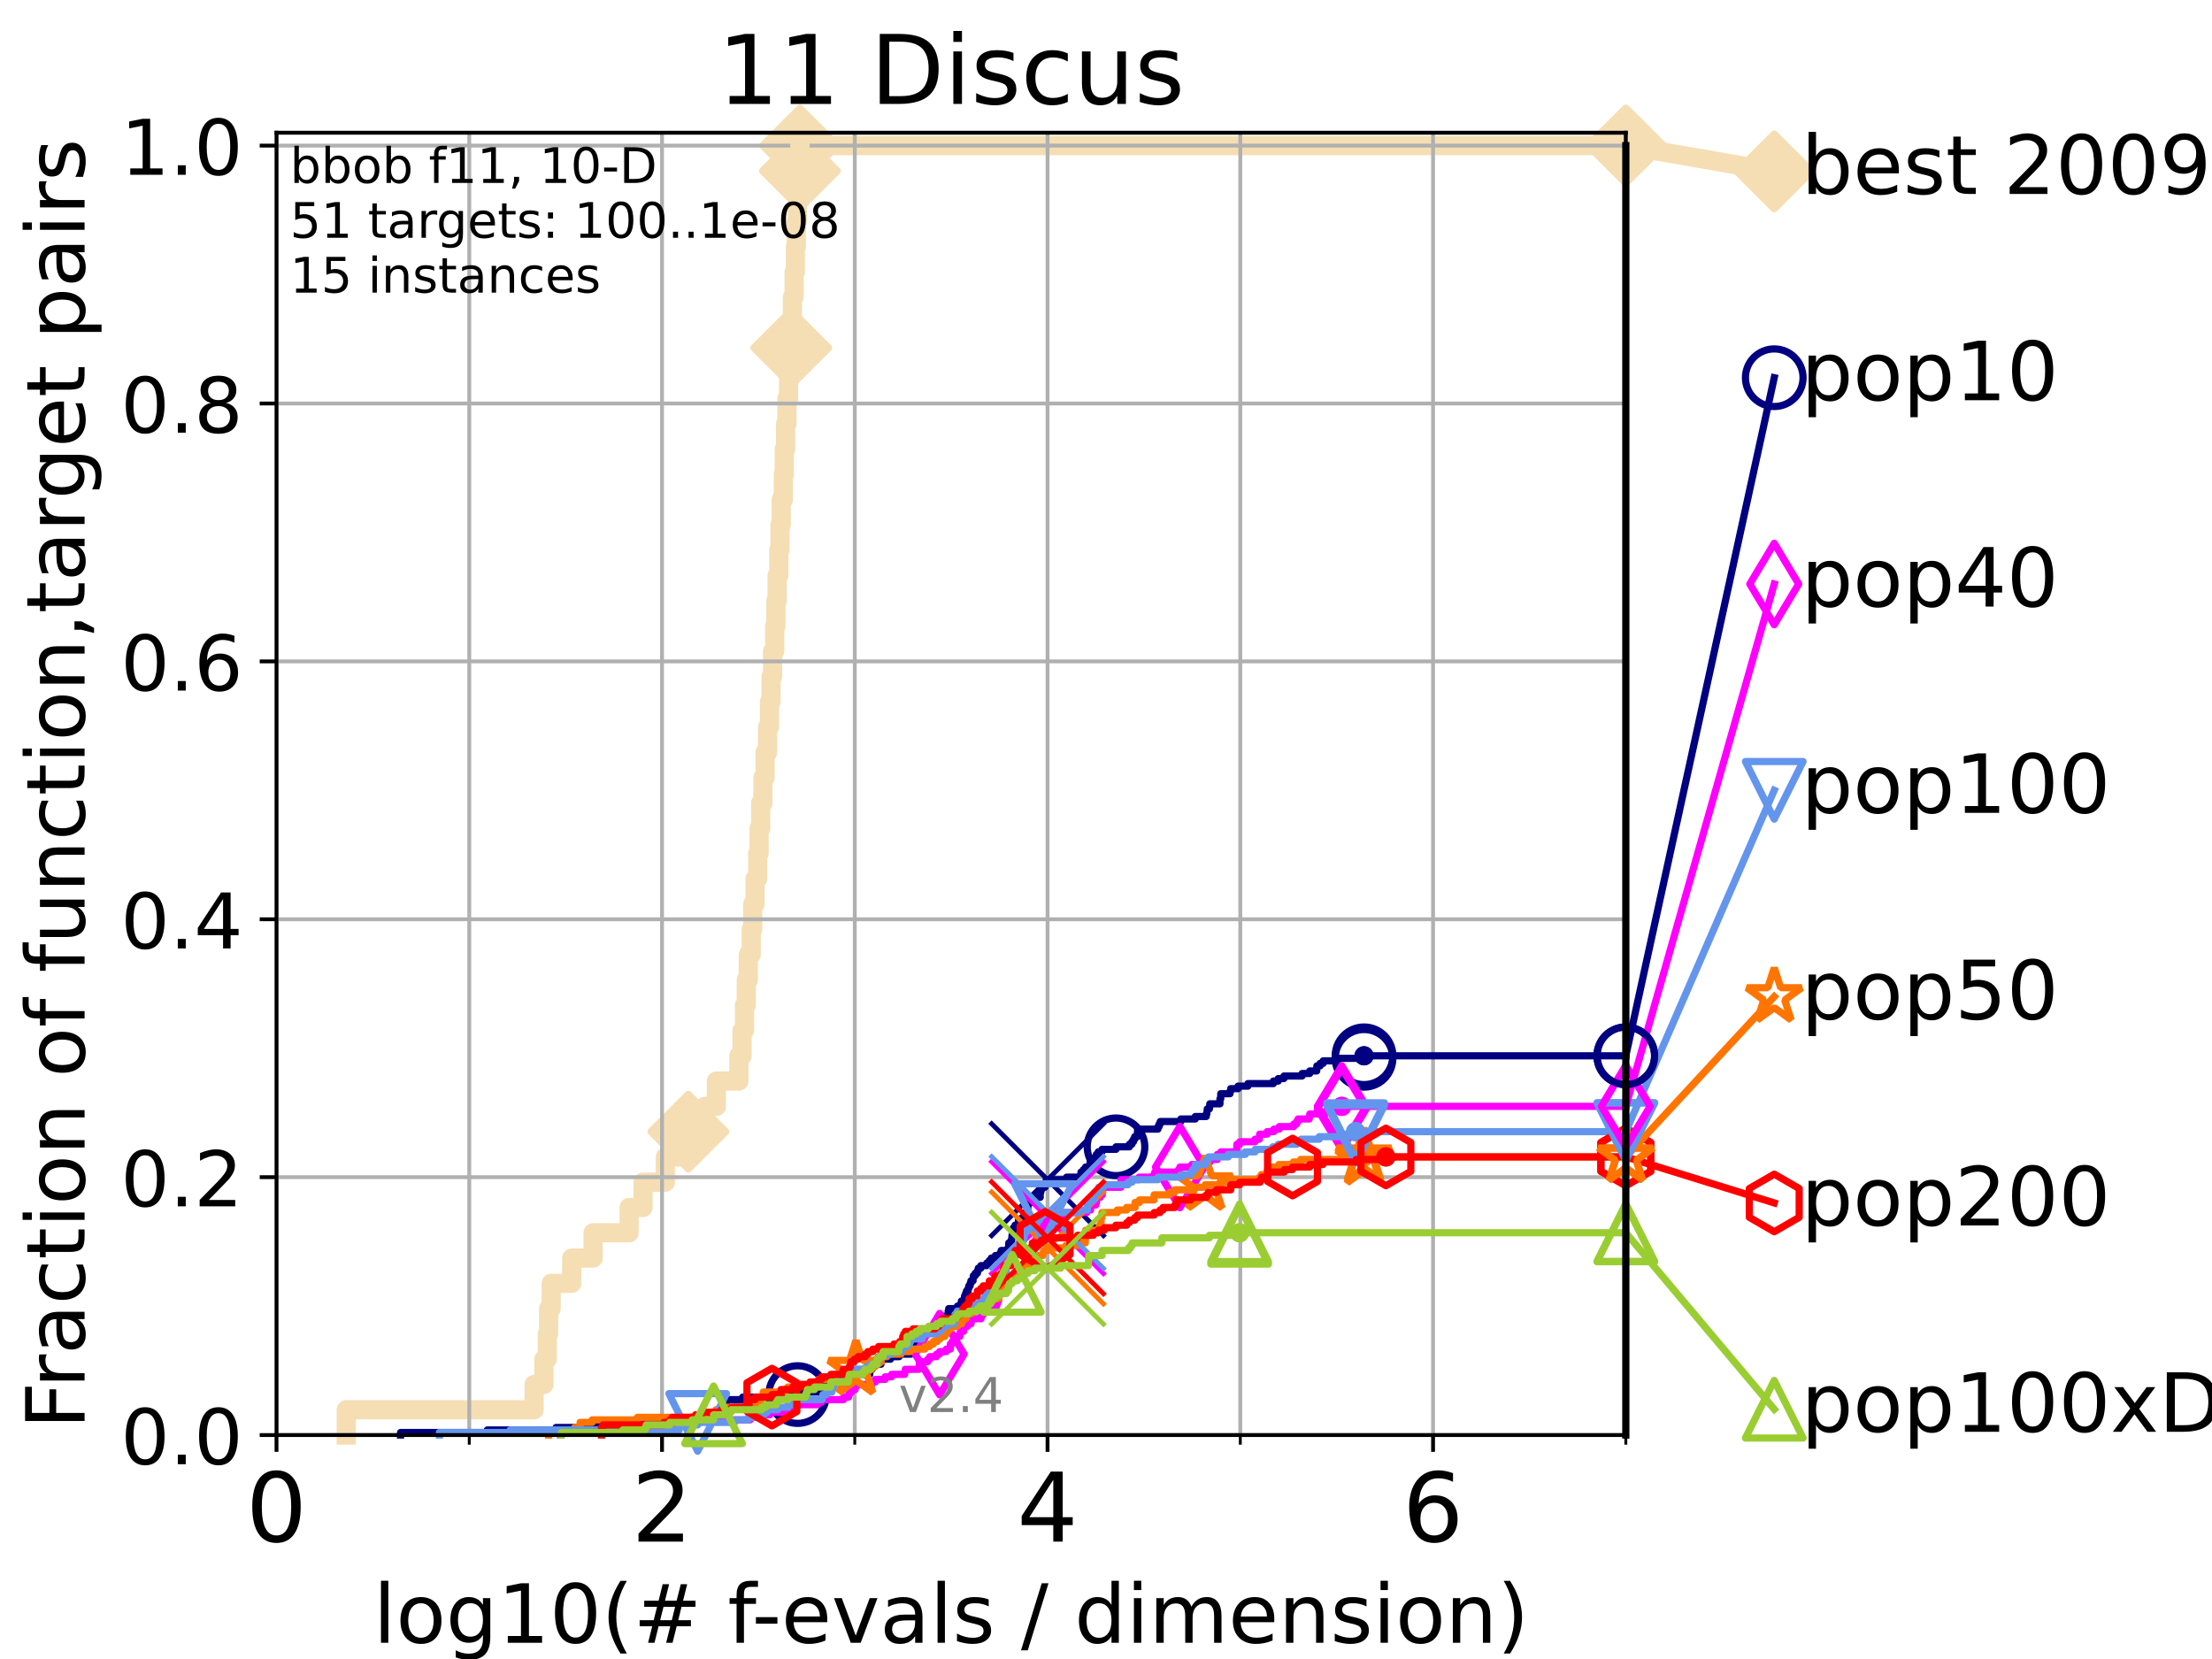 <?xml version="1.0" encoding="utf-8" standalone="no"?>
<!DOCTYPE svg PUBLIC "-//W3C//DTD SVG 1.1//EN"
  "http://www.w3.org/Graphics/SVG/1.1/DTD/svg11.dtd">
<!-- Created with matplotlib (https://matplotlib.org/) -->
<svg height="345.6pt" version="1.1" viewBox="0 0 460.8 345.6" width="460.8pt" xmlns="http://www.w3.org/2000/svg" xmlns:xlink="http://www.w3.org/1999/xlink">
 <defs>
  <style type="text/css">*{stroke-linecap:butt;stroke-linejoin:round;}</style>
 </defs>
 <g id="figure_1">
  <g id="patch_1">
   <path d="M 0 345.6 
L 460.8 345.6 
L 460.8 0 
L 0 0 
z
" style="fill:#ffffff;"/>
  </g>
  <g id="axes_1">
   <g id="patch_2">
    <path d="M 57.6 298.944 
L 338.688 298.944 
L 338.688 27.648 
L 57.6 27.648 
z
" style="fill:#ffffff;"/>
   </g>
   <g id="line2d_1">
    <path d="M 72.125 298.944 
L 72.125 293.677 
L 111.266 293.677 
L 111.266 288.41 
L 113.311 288.41 
L 113.311 283.143 
L 114.012 283.143 
L 114.012 277.877 
L 114.284 277.877 
L 114.284 272.61 
L 114.817 272.61 
L 114.817 267.343 
L 119.097 267.343 
L 119.097 262.076 
L 123.554 262.076 
L 123.554 256.809 
L 131.056 256.809 
L 131.056 251.542 
L 133.954 251.542 
L 133.954 246.275 
L 138.612 246.275 
L 138.612 241.009 
L 143.388 241.009 
L 143.388 235.742 
L 146.854 235.742 
L 146.854 230.475 
L 149.232 230.475 
L 149.232 225.208 
L 153.932 225.208 
L 153.932 219.941 
L 154.588 219.941 
L 154.588 214.674 
L 155.09 214.674 
L 155.09 209.407 
L 155.463 209.407 
L 155.463 204.141 
L 155.879 204.141 
L 155.879 198.874 
L 156.491 198.874 
L 156.491 193.607 
L 156.8 193.607 
L 156.8 188.34 
L 157.289 188.34 
L 157.289 183.073 
L 157.837 183.073 
L 157.837 177.806 
L 158.13 177.806 
L 158.13 172.539 
L 158.455 172.539 
L 158.455 167.272 
L 158.932 167.272 
L 158.932 162.006 
L 159.375 162.006 
L 159.375 156.739 
L 159.902 156.739 
L 159.902 151.472 
L 160.293 151.472 
L 160.293 146.205 
L 160.623 146.205 
L 160.623 140.938 
L 160.938 140.938 
L 160.938 135.671 
L 161.379 135.671 
L 161.379 130.404 
L 161.636 130.404 
L 161.636 125.138 
L 161.894 125.138 
L 161.894 119.871 
L 162.239 119.871 
L 162.239 114.604 
L 162.483 114.604 
L 162.483 109.337 
L 162.737 109.337 
L 162.737 104.07 
L 163.181 104.07 
L 163.181 98.803 
L 163.372 98.803 
L 163.372 93.536 
L 163.654 93.536 
L 163.654 88.27 
L 163.93 88.27 
L 163.93 83.003 
L 164.272 83.003 
L 164.272 77.736 
L 164.566 77.736 
L 164.566 72.469 
L 164.832 72.469 
L 164.832 67.202 
L 165.062 67.202 
L 165.062 61.935 
L 165.422 61.935 
L 165.422 56.668 
L 165.686 56.668 
L 165.686 51.402 
L 165.884 51.402 
L 165.884 46.135 
L 166.1 46.135 
L 166.1 40.868 
L 166.354 40.868 
L 166.354 35.601 
L 166.639 35.601 
L 166.639 30.334 
L 338.688 30.334 
" style="fill:none;stroke:#f5deb3;stroke-linecap:square;stroke-width:4;"/>
   </g>
   <g id="line2d_2">
    <defs>
     <path d="M -0 7.778 
L 7.778 0 
L 0 -7.778 
L -7.778 -0 
z
" id="m7c3bdd138c" style="stroke:#f5deb3;stroke-linejoin:miter;stroke-width:1.5;"/>
    </defs>
    <g>
     <use style="fill:#f5deb3;stroke:#f5deb3;stroke-linejoin:miter;stroke-width:1.5;" x="143.388" xlink:href="#m7c3bdd138c" y="235.742"/>
     <use style="fill:#f5deb3;stroke:#f5deb3;stroke-linejoin:miter;stroke-width:1.5;" x="164.832" xlink:href="#m7c3bdd138c" y="72.469"/>
     <use style="fill:#f5deb3;stroke:#f5deb3;stroke-linejoin:miter;stroke-width:1.5;" x="166.639" xlink:href="#m7c3bdd138c" y="35.601"/>
     <use style="fill:#f5deb3;stroke:#f5deb3;stroke-linejoin:miter;stroke-width:1.5;" x="166.639" xlink:href="#m7c3bdd138c" y="30.334"/>
     <use style="fill:#f5deb3;stroke:#f5deb3;stroke-linejoin:miter;stroke-width:1.5;" x="338.688" xlink:href="#m7c3bdd138c" y="30.334"/>
    </g>
   </g>
   <g id="line2d_3">
    <path style="fill:none;stroke:#f5deb3;stroke-linecap:square;stroke-width:4;"/>
    <g/>
   </g>
   <g id="line2d_4">
    <path d="M 338.688 30.334 
L 369.608 35.706 
" style="fill:none;stroke:#f5deb3;stroke-linecap:square;stroke-width:4;"/>
    <g>
     <use style="fill:#f5deb3;stroke:#f5deb3;stroke-linejoin:miter;stroke-width:1.5;" x="338.688" xlink:href="#m7c3bdd138c" y="30.334"/>
     <use style="fill:#f5deb3;stroke:#f5deb3;stroke-linejoin:miter;stroke-width:1.5;" x="369.608" xlink:href="#m7c3bdd138c" y="35.706"/>
    </g>
   </g>
   <g id="matplotlib.axis_1">
    <g id="xtick_1">
     <g id="line2d_5">
      <path clip-path="url(#pc6775d8e56)" d="M 57.6 298.944 
L 57.6 27.648 
" style="fill:none;stroke:#b0b0b0;stroke-linecap:square;stroke-width:0.8;"/>
     </g>
     <g id="line2d_6">
      <defs>
       <path d="M 0 0 
L 0 3.5 
" id="m13488fa13e" style="stroke:#000000;stroke-width:0.8;"/>
      </defs>
      <g>
       <use style="stroke:#000000;stroke-width:0.8;" x="57.6" xlink:href="#m13488fa13e" y="298.944"/>
      </g>
     </g>
     <g id="text_1">
      <!-- 0 -->
      <g transform="translate(51.237 321.141)scale(0.2 -0.2)">
       <defs>
        <path d="M 31.781 66.406 
Q 24.172 66.406 20.328 58.906 
Q 16.5 51.422 16.5 36.375 
Q 16.5 21.391 20.328 13.891 
Q 24.172 6.391 31.781 6.391 
Q 39.453 6.391 43.281 13.891 
Q 47.125 21.391 47.125 36.375 
Q 47.125 51.422 43.281 58.906 
Q 39.453 66.406 31.781 66.406 
z
M 31.781 74.219 
Q 44.047 74.219 50.516 64.516 
Q 56.984 54.828 56.984 36.375 
Q 56.984 17.969 50.516 8.266 
Q 44.047 -1.422 31.781 -1.422 
Q 19.531 -1.422 13.062 8.266 
Q 6.594 17.969 6.594 36.375 
Q 6.594 54.828 13.062 64.516 
Q 19.531 74.219 31.781 74.219 
z
" id="DejaVuSans-48"/>
       </defs>
       <use xlink:href="#DejaVuSans-48"/>
      </g>
     </g>
    </g>
    <g id="xtick_2">
     <g id="line2d_7">
      <path clip-path="url(#pc6775d8e56)" d="M 137.911 298.944 
L 137.911 27.648 
" style="fill:none;stroke:#b0b0b0;stroke-linecap:square;stroke-width:0.8;"/>
     </g>
     <g id="line2d_8">
      <g>
       <use style="stroke:#000000;stroke-width:0.8;" x="137.911" xlink:href="#m13488fa13e" y="298.944"/>
      </g>
     </g>
     <g id="text_2">
      <!-- 2 -->
      <g transform="translate(131.548 321.141)scale(0.2 -0.2)">
       <defs>
        <path d="M 19.188 8.297 
L 53.609 8.297 
L 53.609 0 
L 7.328 0 
L 7.328 8.297 
Q 12.938 14.109 22.625 23.891 
Q 32.328 33.688 34.812 36.531 
Q 39.547 41.844 41.422 45.531 
Q 43.312 49.219 43.312 52.781 
Q 43.312 58.594 39.234 62.25 
Q 35.156 65.922 28.609 65.922 
Q 23.969 65.922 18.812 64.312 
Q 13.672 62.703 7.812 59.422 
L 7.812 69.391 
Q 13.766 71.781 18.938 73 
Q 24.125 74.219 28.422 74.219 
Q 39.75 74.219 46.484 68.547 
Q 53.219 62.891 53.219 53.422 
Q 53.219 48.922 51.531 44.891 
Q 49.859 40.875 45.406 35.406 
Q 44.188 33.984 37.641 27.219 
Q 31.109 20.453 19.188 8.297 
z
" id="DejaVuSans-50"/>
       </defs>
       <use xlink:href="#DejaVuSans-50"/>
      </g>
     </g>
    </g>
    <g id="xtick_3">
     <g id="line2d_9">
      <path clip-path="url(#pc6775d8e56)" d="M 218.222 298.944 
L 218.222 27.648 
" style="fill:none;stroke:#b0b0b0;stroke-linecap:square;stroke-width:0.8;"/>
     </g>
     <g id="line2d_10">
      <g>
       <use style="stroke:#000000;stroke-width:0.8;" x="218.222" xlink:href="#m13488fa13e" y="298.944"/>
      </g>
     </g>
     <g id="text_3">
      <!-- 4 -->
      <g transform="translate(211.859 321.141)scale(0.2 -0.2)">
       <defs>
        <path d="M 37.797 64.312 
L 12.891 25.391 
L 37.797 25.391 
z
M 35.203 72.906 
L 47.609 72.906 
L 47.609 25.391 
L 58.016 25.391 
L 58.016 17.188 
L 47.609 17.188 
L 47.609 0 
L 37.797 0 
L 37.797 17.188 
L 4.891 17.188 
L 4.891 26.703 
z
" id="DejaVuSans-52"/>
       </defs>
       <use xlink:href="#DejaVuSans-52"/>
      </g>
     </g>
    </g>
    <g id="xtick_4">
     <g id="line2d_11">
      <path clip-path="url(#pc6775d8e56)" d="M 298.533 298.944 
L 298.533 27.648 
" style="fill:none;stroke:#b0b0b0;stroke-linecap:square;stroke-width:0.8;"/>
     </g>
     <g id="line2d_12">
      <g>
       <use style="stroke:#000000;stroke-width:0.8;" x="298.533" xlink:href="#m13488fa13e" y="298.944"/>
      </g>
     </g>
     <g id="text_4">
      <!-- 6 -->
      <g transform="translate(292.17 321.141)scale(0.2 -0.2)">
       <defs>
        <path d="M 33.016 40.375 
Q 26.375 40.375 22.484 35.828 
Q 18.609 31.297 18.609 23.391 
Q 18.609 15.531 22.484 10.953 
Q 26.375 6.391 33.016 6.391 
Q 39.656 6.391 43.531 10.953 
Q 47.406 15.531 47.406 23.391 
Q 47.406 31.297 43.531 35.828 
Q 39.656 40.375 33.016 40.375 
z
M 52.594 71.297 
L 52.594 62.312 
Q 48.875 64.062 45.094 64.984 
Q 41.312 65.922 37.594 65.922 
Q 27.828 65.922 22.672 59.328 
Q 17.531 52.734 16.797 39.406 
Q 19.672 43.656 24.016 45.922 
Q 28.375 48.188 33.594 48.188 
Q 44.578 48.188 50.953 41.516 
Q 57.328 34.859 57.328 23.391 
Q 57.328 12.156 50.688 5.359 
Q 44.047 -1.422 33.016 -1.422 
Q 20.359 -1.422 13.672 8.266 
Q 6.984 17.969 6.984 36.375 
Q 6.984 53.656 15.188 63.938 
Q 23.391 74.219 37.203 74.219 
Q 40.922 74.219 44.703 73.484 
Q 48.484 72.75 52.594 71.297 
z
" id="DejaVuSans-54"/>
       </defs>
       <use xlink:href="#DejaVuSans-54"/>
      </g>
     </g>
    </g>
    <g id="xtick_5">
     <g id="line2d_13">
      <path clip-path="url(#pc6775d8e56)" d="M 97.755 298.944 
L 97.755 27.648 
" style="fill:none;stroke:#b0b0b0;stroke-linecap:square;stroke-width:0.8;"/>
     </g>
     <g id="line2d_14">
      <defs>
       <path d="M 0 0 
L 0 2 
" id="m7ca46f80f3" style="stroke:#000000;stroke-width:0.6;"/>
      </defs>
      <g>
       <use style="stroke:#000000;stroke-width:0.6;" x="97.755" xlink:href="#m7ca46f80f3" y="298.944"/>
      </g>
     </g>
    </g>
    <g id="xtick_6">
     <g id="line2d_15">
      <path clip-path="url(#pc6775d8e56)" d="M 178.066 298.944 
L 178.066 27.648 
" style="fill:none;stroke:#b0b0b0;stroke-linecap:square;stroke-width:0.8;"/>
     </g>
     <g id="line2d_16">
      <g>
       <use style="stroke:#000000;stroke-width:0.6;" x="178.066" xlink:href="#m7ca46f80f3" y="298.944"/>
      </g>
     </g>
    </g>
    <g id="xtick_7">
     <g id="line2d_17">
      <path clip-path="url(#pc6775d8e56)" d="M 258.377 298.944 
L 258.377 27.648 
" style="fill:none;stroke:#b0b0b0;stroke-linecap:square;stroke-width:0.8;"/>
     </g>
     <g id="line2d_18">
      <g>
       <use style="stroke:#000000;stroke-width:0.6;" x="258.377" xlink:href="#m7ca46f80f3" y="298.944"/>
      </g>
     </g>
    </g>
    <g id="xtick_8">
     <g id="line2d_19">
      <path clip-path="url(#pc6775d8e56)" d="M 338.688 298.944 
L 338.688 27.648 
" style="fill:none;stroke:#b0b0b0;stroke-linecap:square;stroke-width:0.8;"/>
     </g>
     <g id="line2d_20">
      <g>
       <use style="stroke:#000000;stroke-width:0.6;" x="338.688" xlink:href="#m7ca46f80f3" y="298.944"/>
      </g>
     </g>
    </g>
    <g id="text_5">
     <!-- log10(# f-evals / dimension) -->
     <g transform="translate(77.764 342.218)scale(0.17 -0.17)">
      <defs>
       <path d="M 9.422 75.984 
L 18.406 75.984 
L 18.406 0 
L 9.422 0 
z
" id="DejaVuSans-108"/>
       <path d="M 30.609 48.391 
Q 23.391 48.391 19.188 42.75 
Q 14.984 37.109 14.984 27.297 
Q 14.984 17.484 19.156 11.844 
Q 23.344 6.203 30.609 6.203 
Q 37.797 6.203 41.984 11.859 
Q 46.188 17.531 46.188 27.297 
Q 46.188 37.016 41.984 42.703 
Q 37.797 48.391 30.609 48.391 
z
M 30.609 56 
Q 42.328 56 49.016 48.375 
Q 55.719 40.766 55.719 27.297 
Q 55.719 13.875 49.016 6.219 
Q 42.328 -1.422 30.609 -1.422 
Q 18.844 -1.422 12.172 6.219 
Q 5.516 13.875 5.516 27.297 
Q 5.516 40.766 12.172 48.375 
Q 18.844 56 30.609 56 
z
" id="DejaVuSans-111"/>
       <path d="M 45.406 27.984 
Q 45.406 37.75 41.375 43.109 
Q 37.359 48.484 30.078 48.484 
Q 22.859 48.484 18.828 43.109 
Q 14.797 37.75 14.797 27.984 
Q 14.797 18.266 18.828 12.891 
Q 22.859 7.516 30.078 7.516 
Q 37.359 7.516 41.375 12.891 
Q 45.406 18.266 45.406 27.984 
z
M 54.391 6.781 
Q 54.391 -7.172 48.188 -13.984 
Q 42 -20.797 29.203 -20.797 
Q 24.469 -20.797 20.266 -20.094 
Q 16.062 -19.391 12.109 -17.922 
L 12.109 -9.188 
Q 16.062 -11.328 19.922 -12.344 
Q 23.781 -13.375 27.781 -13.375 
Q 36.625 -13.375 41.016 -8.766 
Q 45.406 -4.156 45.406 5.172 
L 45.406 9.625 
Q 42.625 4.781 38.281 2.391 
Q 33.938 0 27.875 0 
Q 17.828 0 11.672 7.656 
Q 5.516 15.328 5.516 27.984 
Q 5.516 40.672 11.672 48.328 
Q 17.828 56 27.875 56 
Q 33.938 56 38.281 53.609 
Q 42.625 51.219 45.406 46.391 
L 45.406 54.688 
L 54.391 54.688 
z
" id="DejaVuSans-103"/>
       <path d="M 12.406 8.297 
L 28.516 8.297 
L 28.516 63.922 
L 10.984 60.406 
L 10.984 69.391 
L 28.422 72.906 
L 38.281 72.906 
L 38.281 8.297 
L 54.391 8.297 
L 54.391 0 
L 12.406 0 
z
" id="DejaVuSans-49"/>
       <path d="M 31 75.875 
Q 24.469 64.656 21.281 53.656 
Q 18.109 42.672 18.109 31.391 
Q 18.109 20.125 21.312 9.062 
Q 24.516 -2 31 -13.188 
L 23.188 -13.188 
Q 15.875 -1.703 12.234 9.375 
Q 8.594 20.453 8.594 31.391 
Q 8.594 42.281 12.203 53.312 
Q 15.828 64.359 23.188 75.875 
z
" id="DejaVuSans-40"/>
       <path d="M 51.125 44 
L 36.922 44 
L 32.812 27.688 
L 47.125 27.688 
z
M 43.797 71.781 
L 38.719 51.516 
L 52.984 51.516 
L 58.109 71.781 
L 65.922 71.781 
L 60.891 51.516 
L 76.125 51.516 
L 76.125 44 
L 58.984 44 
L 54.984 27.688 
L 70.516 27.688 
L 70.516 20.219 
L 53.078 20.219 
L 48 0 
L 40.188 0 
L 45.219 20.219 
L 30.906 20.219 
L 25.875 0 
L 18.016 0 
L 23.094 20.219 
L 7.719 20.219 
L 7.719 27.688 
L 24.906 27.688 
L 29 44 
L 13.281 44 
L 13.281 51.516 
L 30.906 51.516 
L 35.891 71.781 
z
" id="DejaVuSans-35"/>
       <path id="DejaVuSans-32"/>
       <path d="M 37.109 75.984 
L 37.109 68.5 
L 28.516 68.5 
Q 23.688 68.5 21.797 66.547 
Q 19.922 64.594 19.922 59.516 
L 19.922 54.688 
L 34.719 54.688 
L 34.719 47.703 
L 19.922 47.703 
L 19.922 0 
L 10.891 0 
L 10.891 47.703 
L 2.297 47.703 
L 2.297 54.688 
L 10.891 54.688 
L 10.891 58.5 
Q 10.891 67.625 15.141 71.797 
Q 19.391 75.984 28.609 75.984 
z
" id="DejaVuSans-102"/>
       <path d="M 4.891 31.391 
L 31.203 31.391 
L 31.203 23.391 
L 4.891 23.391 
z
" id="DejaVuSans-45"/>
       <path d="M 56.203 29.594 
L 56.203 25.203 
L 14.891 25.203 
Q 15.484 15.922 20.484 11.062 
Q 25.484 6.203 34.422 6.203 
Q 39.594 6.203 44.453 7.469 
Q 49.312 8.734 54.109 11.281 
L 54.109 2.781 
Q 49.266 0.734 44.188 -0.344 
Q 39.109 -1.422 33.891 -1.422 
Q 20.797 -1.422 13.156 6.188 
Q 5.516 13.812 5.516 26.812 
Q 5.516 40.234 12.766 48.109 
Q 20.016 56 32.328 56 
Q 43.359 56 49.781 48.891 
Q 56.203 41.797 56.203 29.594 
z
M 47.219 32.234 
Q 47.125 39.594 43.094 43.984 
Q 39.062 48.391 32.422 48.391 
Q 24.906 48.391 20.391 44.141 
Q 15.875 39.891 15.188 32.172 
z
" id="DejaVuSans-101"/>
       <path d="M 2.984 54.688 
L 12.5 54.688 
L 29.594 8.797 
L 46.688 54.688 
L 56.203 54.688 
L 35.688 0 
L 23.484 0 
z
" id="DejaVuSans-118"/>
       <path d="M 34.281 27.484 
Q 23.391 27.484 19.188 25 
Q 14.984 22.516 14.984 16.5 
Q 14.984 11.719 18.141 8.906 
Q 21.297 6.109 26.703 6.109 
Q 34.188 6.109 38.703 11.406 
Q 43.219 16.703 43.219 25.484 
L 43.219 27.484 
z
M 52.203 31.203 
L 52.203 0 
L 43.219 0 
L 43.219 8.297 
Q 40.141 3.328 35.547 0.953 
Q 30.953 -1.422 24.312 -1.422 
Q 15.922 -1.422 10.953 3.297 
Q 6 8.016 6 15.922 
Q 6 25.141 12.172 29.828 
Q 18.359 34.516 30.609 34.516 
L 43.219 34.516 
L 43.219 35.406 
Q 43.219 41.609 39.141 45 
Q 35.062 48.391 27.688 48.391 
Q 23 48.391 18.547 47.266 
Q 14.109 46.141 10.016 43.891 
L 10.016 52.203 
Q 14.938 54.109 19.578 55.047 
Q 24.219 56 28.609 56 
Q 40.484 56 46.344 49.844 
Q 52.203 43.703 52.203 31.203 
z
" id="DejaVuSans-97"/>
       <path d="M 44.281 53.078 
L 44.281 44.578 
Q 40.484 46.531 36.375 47.5 
Q 32.281 48.484 27.875 48.484 
Q 21.188 48.484 17.844 46.438 
Q 14.5 44.391 14.5 40.281 
Q 14.5 37.156 16.891 35.375 
Q 19.281 33.594 26.516 31.984 
L 29.594 31.297 
Q 39.156 29.25 43.188 25.516 
Q 47.219 21.781 47.219 15.094 
Q 47.219 7.469 41.188 3.016 
Q 35.156 -1.422 24.609 -1.422 
Q 20.219 -1.422 15.453 -0.562 
Q 10.688 0.297 5.422 2 
L 5.422 11.281 
Q 10.406 8.688 15.234 7.391 
Q 20.062 6.109 24.812 6.109 
Q 31.156 6.109 34.562 8.281 
Q 37.984 10.453 37.984 14.406 
Q 37.984 18.062 35.516 20.016 
Q 33.062 21.969 24.703 23.781 
L 21.578 24.516 
Q 13.234 26.266 9.516 29.906 
Q 5.812 33.547 5.812 39.891 
Q 5.812 47.609 11.281 51.797 
Q 16.75 56 26.812 56 
Q 31.781 56 36.172 55.266 
Q 40.578 54.547 44.281 53.078 
z
" id="DejaVuSans-115"/>
       <path d="M 25.391 72.906 
L 33.688 72.906 
L 8.297 -9.281 
L 0 -9.281 
z
" id="DejaVuSans-47"/>
       <path d="M 45.406 46.391 
L 45.406 75.984 
L 54.391 75.984 
L 54.391 0 
L 45.406 0 
L 45.406 8.203 
Q 42.578 3.328 38.25 0.953 
Q 33.938 -1.422 27.875 -1.422 
Q 17.969 -1.422 11.734 6.484 
Q 5.516 14.406 5.516 27.297 
Q 5.516 40.188 11.734 48.094 
Q 17.969 56 27.875 56 
Q 33.938 56 38.25 53.625 
Q 42.578 51.266 45.406 46.391 
z
M 14.797 27.297 
Q 14.797 17.391 18.875 11.75 
Q 22.953 6.109 30.078 6.109 
Q 37.203 6.109 41.297 11.75 
Q 45.406 17.391 45.406 27.297 
Q 45.406 37.203 41.297 42.844 
Q 37.203 48.484 30.078 48.484 
Q 22.953 48.484 18.875 42.844 
Q 14.797 37.203 14.797 27.297 
z
" id="DejaVuSans-100"/>
       <path d="M 9.422 54.688 
L 18.406 54.688 
L 18.406 0 
L 9.422 0 
z
M 9.422 75.984 
L 18.406 75.984 
L 18.406 64.594 
L 9.422 64.594 
z
" id="DejaVuSans-105"/>
       <path d="M 52 44.188 
Q 55.375 50.25 60.062 53.125 
Q 64.75 56 71.094 56 
Q 79.641 56 84.281 50.016 
Q 88.922 44.047 88.922 33.016 
L 88.922 0 
L 79.891 0 
L 79.891 32.719 
Q 79.891 40.578 77.094 44.375 
Q 74.312 48.188 68.609 48.188 
Q 61.625 48.188 57.562 43.547 
Q 53.516 38.922 53.516 30.906 
L 53.516 0 
L 44.484 0 
L 44.484 32.719 
Q 44.484 40.625 41.703 44.406 
Q 38.922 48.188 33.109 48.188 
Q 26.219 48.188 22.156 43.531 
Q 18.109 38.875 18.109 30.906 
L 18.109 0 
L 9.078 0 
L 9.078 54.688 
L 18.109 54.688 
L 18.109 46.188 
Q 21.188 51.219 25.484 53.609 
Q 29.781 56 35.688 56 
Q 41.656 56 45.828 52.969 
Q 50 49.953 52 44.188 
z
" id="DejaVuSans-109"/>
       <path d="M 54.891 33.016 
L 54.891 0 
L 45.906 0 
L 45.906 32.719 
Q 45.906 40.484 42.875 44.328 
Q 39.844 48.188 33.797 48.188 
Q 26.516 48.188 22.312 43.547 
Q 18.109 38.922 18.109 30.906 
L 18.109 0 
L 9.078 0 
L 9.078 54.688 
L 18.109 54.688 
L 18.109 46.188 
Q 21.344 51.125 25.703 53.562 
Q 30.078 56 35.797 56 
Q 45.219 56 50.047 50.172 
Q 54.891 44.344 54.891 33.016 
z
" id="DejaVuSans-110"/>
       <path d="M 8.016 75.875 
L 15.828 75.875 
Q 23.141 64.359 26.781 53.312 
Q 30.422 42.281 30.422 31.391 
Q 30.422 20.453 26.781 9.375 
Q 23.141 -1.703 15.828 -13.188 
L 8.016 -13.188 
Q 14.5 -2 17.703 9.062 
Q 20.906 20.125 20.906 31.391 
Q 20.906 42.672 17.703 53.656 
Q 14.5 64.656 8.016 75.875 
z
" id="DejaVuSans-41"/>
      </defs>
      <use xlink:href="#DejaVuSans-108"/>
      <use x="27.783" xlink:href="#DejaVuSans-111"/>
      <use x="88.965" xlink:href="#DejaVuSans-103"/>
      <use x="152.441" xlink:href="#DejaVuSans-49"/>
      <use x="216.064" xlink:href="#DejaVuSans-48"/>
      <use x="279.688" xlink:href="#DejaVuSans-40"/>
      <use x="318.701" xlink:href="#DejaVuSans-35"/>
      <use x="402.49" xlink:href="#DejaVuSans-32"/>
      <use x="434.277" xlink:href="#DejaVuSans-102"/>
      <use x="463.982" xlink:href="#DejaVuSans-45"/>
      <use x="500.066" xlink:href="#DejaVuSans-101"/>
      <use x="561.59" xlink:href="#DejaVuSans-118"/>
      <use x="620.77" xlink:href="#DejaVuSans-97"/>
      <use x="682.049" xlink:href="#DejaVuSans-108"/>
      <use x="709.832" xlink:href="#DejaVuSans-115"/>
      <use x="761.932" xlink:href="#DejaVuSans-32"/>
      <use x="793.719" xlink:href="#DejaVuSans-47"/>
      <use x="827.41" xlink:href="#DejaVuSans-32"/>
      <use x="859.197" xlink:href="#DejaVuSans-100"/>
      <use x="922.674" xlink:href="#DejaVuSans-105"/>
      <use x="950.457" xlink:href="#DejaVuSans-109"/>
      <use x="1047.869" xlink:href="#DejaVuSans-101"/>
      <use x="1109.393" xlink:href="#DejaVuSans-110"/>
      <use x="1172.771" xlink:href="#DejaVuSans-115"/>
      <use x="1224.871" xlink:href="#DejaVuSans-105"/>
      <use x="1252.654" xlink:href="#DejaVuSans-111"/>
      <use x="1313.836" xlink:href="#DejaVuSans-110"/>
      <use x="1377.215" xlink:href="#DejaVuSans-41"/>
     </g>
    </g>
   </g>
   <g id="matplotlib.axis_2">
    <g id="ytick_1">
     <g id="line2d_21">
      <path clip-path="url(#pc6775d8e56)" d="M 57.6 298.944 
L 338.688 298.944 
" style="fill:none;stroke:#b0b0b0;stroke-linecap:square;stroke-width:0.8;"/>
     </g>
     <g id="line2d_22">
      <defs>
       <path d="M 0 0 
L -3.5 0 
" id="m4510ca8bea" style="stroke:#000000;stroke-width:0.8;"/>
      </defs>
      <g>
       <use style="stroke:#000000;stroke-width:0.8;" x="57.6" xlink:href="#m4510ca8bea" y="298.944"/>
      </g>
     </g>
     <g id="text_6">
      <!-- 0.0 -->
      <g transform="translate(25.155 305.023)scale(0.16 -0.16)">
       <defs>
        <path d="M 10.688 12.406 
L 21 12.406 
L 21 0 
L 10.688 0 
z
" id="DejaVuSans-46"/>
       </defs>
       <use xlink:href="#DejaVuSans-48"/>
       <use x="63.623" xlink:href="#DejaVuSans-46"/>
       <use x="95.41" xlink:href="#DejaVuSans-48"/>
      </g>
     </g>
    </g>
    <g id="ytick_2">
     <g id="line2d_23">
      <path clip-path="url(#pc6775d8e56)" d="M 57.6 245.222 
L 338.688 245.222 
" style="fill:none;stroke:#b0b0b0;stroke-linecap:square;stroke-width:0.8;"/>
     </g>
     <g id="line2d_24">
      <g>
       <use style="stroke:#000000;stroke-width:0.8;" x="57.6" xlink:href="#m4510ca8bea" y="245.222"/>
      </g>
     </g>
     <g id="text_7">
      <!-- 0.2 -->
      <g transform="translate(25.155 251.301)scale(0.16 -0.16)">
       <use xlink:href="#DejaVuSans-48"/>
       <use x="63.623" xlink:href="#DejaVuSans-46"/>
       <use x="95.41" xlink:href="#DejaVuSans-50"/>
      </g>
     </g>
    </g>
    <g id="ytick_3">
     <g id="line2d_25">
      <path clip-path="url(#pc6775d8e56)" d="M 57.6 191.5 
L 338.688 191.5 
" style="fill:none;stroke:#b0b0b0;stroke-linecap:square;stroke-width:0.8;"/>
     </g>
     <g id="line2d_26">
      <g>
       <use style="stroke:#000000;stroke-width:0.8;" x="57.6" xlink:href="#m4510ca8bea" y="191.5"/>
      </g>
     </g>
     <g id="text_8">
      <!-- 0.4 -->
      <g transform="translate(25.155 197.579)scale(0.16 -0.16)">
       <use xlink:href="#DejaVuSans-48"/>
       <use x="63.623" xlink:href="#DejaVuSans-46"/>
       <use x="95.41" xlink:href="#DejaVuSans-52"/>
      </g>
     </g>
    </g>
    <g id="ytick_4">
     <g id="line2d_27">
      <path clip-path="url(#pc6775d8e56)" d="M 57.6 137.778 
L 338.688 137.778 
" style="fill:none;stroke:#b0b0b0;stroke-linecap:square;stroke-width:0.8;"/>
     </g>
     <g id="line2d_28">
      <g>
       <use style="stroke:#000000;stroke-width:0.8;" x="57.6" xlink:href="#m4510ca8bea" y="137.778"/>
      </g>
     </g>
     <g id="text_9">
      <!-- 0.6 -->
      <g transform="translate(25.155 143.857)scale(0.16 -0.16)">
       <use xlink:href="#DejaVuSans-48"/>
       <use x="63.623" xlink:href="#DejaVuSans-46"/>
       <use x="95.41" xlink:href="#DejaVuSans-54"/>
      </g>
     </g>
    </g>
    <g id="ytick_5">
     <g id="line2d_29">
      <path clip-path="url(#pc6775d8e56)" d="M 57.6 84.056 
L 338.688 84.056 
" style="fill:none;stroke:#b0b0b0;stroke-linecap:square;stroke-width:0.8;"/>
     </g>
     <g id="line2d_30">
      <g>
       <use style="stroke:#000000;stroke-width:0.8;" x="57.6" xlink:href="#m4510ca8bea" y="84.056"/>
      </g>
     </g>
     <g id="text_10">
      <!-- 0.8 -->
      <g transform="translate(25.155 90.135)scale(0.16 -0.16)">
       <defs>
        <path d="M 31.781 34.625 
Q 24.75 34.625 20.719 30.859 
Q 16.703 27.094 16.703 20.516 
Q 16.703 13.922 20.719 10.156 
Q 24.75 6.391 31.781 6.391 
Q 38.812 6.391 42.859 10.172 
Q 46.922 13.969 46.922 20.516 
Q 46.922 27.094 42.891 30.859 
Q 38.875 34.625 31.781 34.625 
z
M 21.922 38.812 
Q 15.578 40.375 12.031 44.719 
Q 8.5 49.078 8.5 55.328 
Q 8.5 64.062 14.719 69.141 
Q 20.953 74.219 31.781 74.219 
Q 42.672 74.219 48.875 69.141 
Q 55.078 64.062 55.078 55.328 
Q 55.078 49.078 51.531 44.719 
Q 48 40.375 41.703 38.812 
Q 48.828 37.156 52.797 32.312 
Q 56.781 27.484 56.781 20.516 
Q 56.781 9.906 50.312 4.234 
Q 43.844 -1.422 31.781 -1.422 
Q 19.734 -1.422 13.25 4.234 
Q 6.781 9.906 6.781 20.516 
Q 6.781 27.484 10.781 32.312 
Q 14.797 37.156 21.922 38.812 
z
M 18.312 54.391 
Q 18.312 48.734 21.844 45.562 
Q 25.391 42.391 31.781 42.391 
Q 38.141 42.391 41.719 45.562 
Q 45.312 48.734 45.312 54.391 
Q 45.312 60.062 41.719 63.234 
Q 38.141 66.406 31.781 66.406 
Q 25.391 66.406 21.844 63.234 
Q 18.312 60.062 18.312 54.391 
z
" id="DejaVuSans-56"/>
       </defs>
       <use xlink:href="#DejaVuSans-48"/>
       <use x="63.623" xlink:href="#DejaVuSans-46"/>
       <use x="95.41" xlink:href="#DejaVuSans-56"/>
      </g>
     </g>
    </g>
    <g id="ytick_6">
     <g id="line2d_31">
      <path clip-path="url(#pc6775d8e56)" d="M 57.6 30.334 
L 338.688 30.334 
" style="fill:none;stroke:#b0b0b0;stroke-linecap:square;stroke-width:0.8;"/>
     </g>
     <g id="line2d_32">
      <g>
       <use style="stroke:#000000;stroke-width:0.8;" x="57.6" xlink:href="#m4510ca8bea" y="30.334"/>
      </g>
     </g>
     <g id="text_11">
      <!-- 1.0 -->
      <g transform="translate(25.155 36.413)scale(0.16 -0.16)">
       <use xlink:href="#DejaVuSans-49"/>
       <use x="63.623" xlink:href="#DejaVuSans-46"/>
       <use x="95.41" xlink:href="#DejaVuSans-48"/>
      </g>
     </g>
    </g>
    <g id="text_12">
     <!-- Fraction of function,target pairs -->
     <g transform="translate(17.62 297.681)rotate(-90)scale(0.17 -0.17)">
      <defs>
       <path d="M 9.812 72.906 
L 51.703 72.906 
L 51.703 64.594 
L 19.672 64.594 
L 19.672 43.109 
L 48.578 43.109 
L 48.578 34.812 
L 19.672 34.812 
L 19.672 0 
L 9.812 0 
z
" id="DejaVuSans-70"/>
       <path d="M 41.109 46.297 
Q 39.594 47.172 37.812 47.578 
Q 36.031 48 33.891 48 
Q 26.266 48 22.188 43.047 
Q 18.109 38.094 18.109 28.812 
L 18.109 0 
L 9.078 0 
L 9.078 54.688 
L 18.109 54.688 
L 18.109 46.188 
Q 20.953 51.172 25.484 53.578 
Q 30.031 56 36.531 56 
Q 37.453 56 38.578 55.875 
Q 39.703 55.766 41.062 55.516 
z
" id="DejaVuSans-114"/>
       <path d="M 48.781 52.594 
L 48.781 44.188 
Q 44.969 46.297 41.141 47.344 
Q 37.312 48.391 33.406 48.391 
Q 24.656 48.391 19.812 42.844 
Q 14.984 37.312 14.984 27.297 
Q 14.984 17.281 19.812 11.734 
Q 24.656 6.203 33.406 6.203 
Q 37.312 6.203 41.141 7.25 
Q 44.969 8.297 48.781 10.406 
L 48.781 2.094 
Q 45.016 0.344 40.984 -0.531 
Q 36.969 -1.422 32.422 -1.422 
Q 20.062 -1.422 12.781 6.344 
Q 5.516 14.109 5.516 27.297 
Q 5.516 40.672 12.859 48.328 
Q 20.219 56 33.016 56 
Q 37.156 56 41.109 55.141 
Q 45.062 54.297 48.781 52.594 
z
" id="DejaVuSans-99"/>
       <path d="M 18.312 70.219 
L 18.312 54.688 
L 36.812 54.688 
L 36.812 47.703 
L 18.312 47.703 
L 18.312 18.016 
Q 18.312 11.328 20.141 9.422 
Q 21.969 7.516 27.594 7.516 
L 36.812 7.516 
L 36.812 0 
L 27.594 0 
Q 17.188 0 13.234 3.875 
Q 9.281 7.766 9.281 18.016 
L 9.281 47.703 
L 2.688 47.703 
L 2.688 54.688 
L 9.281 54.688 
L 9.281 70.219 
z
" id="DejaVuSans-116"/>
       <path d="M 8.5 21.578 
L 8.5 54.688 
L 17.484 54.688 
L 17.484 21.922 
Q 17.484 14.156 20.5 10.266 
Q 23.531 6.391 29.594 6.391 
Q 36.859 6.391 41.078 11.031 
Q 45.312 15.672 45.312 23.688 
L 45.312 54.688 
L 54.297 54.688 
L 54.297 0 
L 45.312 0 
L 45.312 8.406 
Q 42.047 3.422 37.719 1 
Q 33.406 -1.422 27.688 -1.422 
Q 18.266 -1.422 13.375 4.438 
Q 8.5 10.297 8.5 21.578 
z
M 31.109 56 
z
" id="DejaVuSans-117"/>
       <path d="M 11.719 12.406 
L 22.016 12.406 
L 22.016 4 
L 14.016 -11.625 
L 7.719 -11.625 
L 11.719 4 
z
" id="DejaVuSans-44"/>
       <path d="M 18.109 8.203 
L 18.109 -20.797 
L 9.078 -20.797 
L 9.078 54.688 
L 18.109 54.688 
L 18.109 46.391 
Q 20.953 51.266 25.266 53.625 
Q 29.594 56 35.594 56 
Q 45.562 56 51.781 48.094 
Q 58.016 40.188 58.016 27.297 
Q 58.016 14.406 51.781 6.484 
Q 45.562 -1.422 35.594 -1.422 
Q 29.594 -1.422 25.266 0.953 
Q 20.953 3.328 18.109 8.203 
z
M 48.688 27.297 
Q 48.688 37.203 44.609 42.844 
Q 40.531 48.484 33.406 48.484 
Q 26.266 48.484 22.188 42.844 
Q 18.109 37.203 18.109 27.297 
Q 18.109 17.391 22.188 11.75 
Q 26.266 6.109 33.406 6.109 
Q 40.531 6.109 44.609 11.75 
Q 48.688 17.391 48.688 27.297 
z
" id="DejaVuSans-112"/>
      </defs>
      <use xlink:href="#DejaVuSans-70"/>
      <use x="50.27" xlink:href="#DejaVuSans-114"/>
      <use x="91.383" xlink:href="#DejaVuSans-97"/>
      <use x="152.662" xlink:href="#DejaVuSans-99"/>
      <use x="207.643" xlink:href="#DejaVuSans-116"/>
      <use x="246.852" xlink:href="#DejaVuSans-105"/>
      <use x="274.635" xlink:href="#DejaVuSans-111"/>
      <use x="335.816" xlink:href="#DejaVuSans-110"/>
      <use x="399.195" xlink:href="#DejaVuSans-32"/>
      <use x="430.982" xlink:href="#DejaVuSans-111"/>
      <use x="492.164" xlink:href="#DejaVuSans-102"/>
      <use x="527.369" xlink:href="#DejaVuSans-32"/>
      <use x="559.156" xlink:href="#DejaVuSans-102"/>
      <use x="594.361" xlink:href="#DejaVuSans-117"/>
      <use x="657.74" xlink:href="#DejaVuSans-110"/>
      <use x="721.119" xlink:href="#DejaVuSans-99"/>
      <use x="776.1" xlink:href="#DejaVuSans-116"/>
      <use x="815.309" xlink:href="#DejaVuSans-105"/>
      <use x="843.092" xlink:href="#DejaVuSans-111"/>
      <use x="904.273" xlink:href="#DejaVuSans-110"/>
      <use x="967.652" xlink:href="#DejaVuSans-44"/>
      <use x="999.439" xlink:href="#DejaVuSans-116"/>
      <use x="1038.648" xlink:href="#DejaVuSans-97"/>
      <use x="1099.928" xlink:href="#DejaVuSans-114"/>
      <use x="1139.291" xlink:href="#DejaVuSans-103"/>
      <use x="1202.768" xlink:href="#DejaVuSans-101"/>
      <use x="1264.291" xlink:href="#DejaVuSans-116"/>
      <use x="1303.5" xlink:href="#DejaVuSans-32"/>
      <use x="1335.287" xlink:href="#DejaVuSans-112"/>
      <use x="1398.764" xlink:href="#DejaVuSans-97"/>
      <use x="1460.043" xlink:href="#DejaVuSans-105"/>
      <use x="1487.826" xlink:href="#DejaVuSans-114"/>
      <use x="1528.939" xlink:href="#DejaVuSans-115"/>
     </g>
    </g>
   </g>
   <g id="line2d_33">
    <defs>
     <path d="M 0 1.5 
C 0.398 1.5 0.779 1.342 1.061 1.061 
C 1.342 0.779 1.5 0.398 1.5 0 
C 1.5 -0.398 1.342 -0.779 1.061 -1.061 
C 0.779 -1.342 0.398 -1.5 0 -1.5 
C -0.398 -1.5 -0.779 -1.342 -1.061 -1.061 
C -1.342 -0.779 -1.5 -0.398 -1.5 0 
C -1.5 0.398 -1.342 0.779 -1.061 1.061 
C -0.779 1.342 -0.398 1.5 0 1.5 
z
" id="m7a3f585a63" style="stroke:#f5deb3;"/>
    </defs>
    <g>
     <use style="fill:#f5deb3;stroke:#f5deb3;" x="166.639" xlink:href="#m7a3f585a63" y="30.334"/>
     <use style="fill:#f5deb3;stroke:#f5deb3;" x="166.639" xlink:href="#m7a3f585a63" y="30.334"/>
    </g>
   </g>
   <g id="line2d_34">
    <defs>
     <path d="M 0 1.5 
C 0.398 1.5 0.779 1.342 1.061 1.061 
C 1.342 0.779 1.5 0.398 1.5 0 
C 1.5 -0.398 1.342 -0.779 1.061 -1.061 
C 0.779 -1.342 0.398 -1.5 0 -1.5 
C -0.398 -1.5 -0.779 -1.342 -1.061 -1.061 
C -1.342 -0.779 -1.5 -0.398 -1.5 0 
C -1.5 0.398 -1.342 0.779 -1.061 1.061 
C -0.779 1.342 -0.398 1.5 0 1.5 
z
" id="mdffb2c6e5b" style="stroke:#000080;"/>
    </defs>
    <g>
     <use style="fill:#000080;stroke:#000080;" x="284.153" xlink:href="#mdffb2c6e5b" y="219.941"/>
     <use style="fill:#000080;stroke:#000080;" x="284.153" xlink:href="#mdffb2c6e5b" y="219.941"/>
    </g>
   </g>
   <g id="line2d_35">
    <path d="M 83.438 298.944 
L 83.438 298.417 
L 101.507 298.417 
L 101.507 297.891 
L 115.835 297.891 
L 115.835 297.364 
L 122.148 297.364 
L 122.148 296.837 
L 126.338 296.837 
L 126.338 296.311 
L 135.138 296.311 
L 135.138 295.784 
L 143.928 295.784 
L 143.928 295.257 
L 145.407 295.257 
L 145.407 294.731 
L 148.19 294.731 
L 148.19 294.204 
L 149.85 294.204 
L 149.85 293.677 
L 150.766 293.677 
L 150.766 293.15 
L 151.023 293.15 
L 151.023 292.624 
L 151.284 292.624 
L 151.373 291.57 
L 154.708 291.57 
L 154.708 291.044 
L 161.017 291.044 
L 161.017 290.517 
L 166.159 290.517 
L 166.159 289.99 
L 170.852 289.99 
L 170.852 289.464 
L 171.124 289.464 
L 171.124 288.937 
L 171.456 288.937 
L 171.456 288.41 
L 173.347 288.41 
L 173.347 287.884 
L 175.212 287.884 
L 175.212 287.357 
L 176.989 287.357 
L 176.989 286.83 
L 177.812 286.83 
L 177.812 286.304 
L 181.188 286.304 
L 181.25 285.25 
L 181.689 285.25 
L 181.702 284.197 
L 183.525 284.197 
L 183.605 283.143 
L 185.511 283.143 
L 185.511 282.617 
L 187.313 282.617 
L 187.313 282.09 
L 189.816 282.09 
L 189.816 281.563 
L 190.339 281.563 
L 190.339 281.037 
L 190.531 281.037 
L 190.531 280.51 
L 190.991 280.51 
L 190.991 279.457 
L 191.165 279.457 
L 191.165 278.93 
L 191.475 278.93 
L 191.475 278.403 
L 192.208 278.403 
L 192.208 277.877 
L 192.548 277.877 
L 192.548 277.35 
L 193.876 277.35 
L 193.876 276.823 
L 194.459 276.823 
L 194.459 276.296 
L 194.577 276.296 
L 194.577 275.77 
L 195.293 275.77 
L 195.349 274.716 
L 196.229 274.716 
L 196.229 274.19 
L 197.51 274.19 
L 197.519 273.136 
L 197.629 273.136 
L 197.629 272.61 
L 199.449 272.61 
L 199.449 272.083 
L 200.133 272.083 
L 200.133 271.556 
L 200.271 271.556 
L 200.271 271.03 
L 200.833 271.03 
L 200.938 269.976 
L 201.144 269.976 
L 201.144 269.45 
L 201.339 269.45 
L 201.339 268.923 
L 201.667 268.923 
L 201.667 268.396 
L 201.827 268.396 
L 201.827 267.87 
L 202.098 267.87 
L 202.098 267.343 
L 202.258 267.343 
L 202.258 266.816 
L 202.704 266.816 
L 202.757 265.763 
L 203.161 265.763 
L 203.161 265.236 
L 203.611 265.236 
L 203.611 264.709 
L 203.789 264.709 
L 203.789 264.183 
L 204.327 264.183 
L 204.327 263.656 
L 205.556 263.656 
L 205.556 263.129 
L 206.081 263.129 
L 206.081 262.603 
L 206.508 262.603 
L 206.508 262.076 
L 207.351 262.076 
L 207.351 261.549 
L 208.334 261.549 
L 208.334 261.023 
L 208.567 261.023 
L 208.567 260.496 
L 209.981 260.496 
L 209.981 259.969 
L 210.13 259.969 
L 210.141 258.916 
L 210.616 258.916 
L 210.616 258.389 
L 210.746 258.389 
L 210.823 257.336 
L 210.934 257.336 
L 211.026 256.282 
L 211.115 256.282 
L 211.115 255.756 
L 211.448 255.756 
L 211.448 255.229 
L 212.129 255.229 
L 212.155 254.176 
L 212.908 254.176 
L 212.908 253.649 
L 213.485 253.649 
L 213.525 252.596 
L 214.063 252.596 
L 214.149 251.016 
L 214.235 251.016 
L 214.235 250.489 
L 215.244 250.489 
L 215.244 249.962 
L 215.584 249.962 
L 215.584 249.436 
L 216.692 249.436 
L 216.693 248.382 
L 216.817 248.382 
L 216.817 247.855 
L 216.986 247.855 
L 216.986 247.329 
L 217.671 247.329 
L 217.671 246.802 
L 217.949 246.802 
L 217.949 245.749 
L 222.197 245.749 
L 222.197 245.222 
L 225.11 245.222 
L 225.187 244.169 
L 225.708 244.169 
L 225.708 243.642 
L 226.142 243.642 
L 226.142 243.115 
L 227.044 243.115 
L 227.08 242.062 
L 227.854 242.062 
L 227.854 241.535 
L 228.119 241.535 
L 228.119 241.009 
L 228.391 241.009 
L 228.391 240.482 
L 228.78 240.482 
L 228.78 239.955 
L 229.562 239.955 
L 229.562 239.428 
L 232.484 239.428 
L 232.484 238.902 
L 235.273 238.902 
L 235.273 238.375 
L 235.783 238.375 
L 235.783 237.848 
L 236.125 237.848 
L 236.125 237.322 
L 236.376 237.322 
L 236.376 236.795 
L 236.925 236.795 
L 236.978 235.215 
L 241.213 235.215 
L 241.213 234.688 
L 241.465 234.688 
L 241.465 234.162 
L 241.699 234.162 
L 241.699 233.635 
L 245.994 233.635 
L 245.994 233.108 
L 249.006 233.108 
L 249.006 232.582 
L 251.285 232.582 
L 251.285 232.055 
L 251.406 232.055 
L 251.49 231.001 
L 251.947 231.001 
L 252.025 229.948 
L 254.14 229.948 
L 254.14 228.895 
L 254.302 228.895 
L 254.302 227.841 
L 256.233 227.841 
L 256.233 227.315 
L 256.376 227.315 
L 256.376 226.788 
L 257.913 226.788 
L 257.913 226.261 
L 259.955 226.261 
L 259.955 225.735 
L 265.265 225.735 
L 265.265 225.208 
L 266.285 225.208 
L 266.285 224.681 
L 267.469 224.681 
L 267.469 224.155 
L 271.246 224.155 
L 271.246 223.628 
L 272.839 223.628 
L 272.839 223.101 
L 274.298 223.101 
L 274.32 222.048 
L 275.005 222.048 
L 275.005 221.521 
L 275.644 221.521 
L 275.644 220.994 
L 278.576 220.994 
L 278.576 220.468 
L 284.153 220.468 
L 284.153 219.941 
L 338.688 219.941 
L 338.688 219.941 
" style="fill:none;stroke:#000080;stroke-linecap:square;stroke-width:1.5;"/>
   </g>
   <g id="line2d_36">
    <defs>
     <path d="M 0 6 
C 1.591 6 3.117 5.368 4.243 4.243 
C 5.368 3.117 6 1.591 6 0 
C 6 -1.591 5.368 -3.117 4.243 -4.243 
C 3.117 -5.368 1.591 -6 0 -6 
C -1.591 -6 -3.117 -5.368 -4.243 -4.243 
C -5.368 -3.117 -6 -1.591 -6 0 
C -6 1.591 -5.368 3.117 -4.243 4.243 
C -3.117 5.368 -1.591 6 0 6 
z
" id="m194819671b" style="stroke:#000080;stroke-width:1.5;"/>
    </defs>
    <g>
     <use style="fill-opacity:0;stroke:#000080;stroke-width:1.5;" x="166.159" xlink:href="#m194819671b" y="290.517"/>
     <use style="fill-opacity:0;stroke:#000080;stroke-width:1.5;" x="232.484" xlink:href="#m194819671b" y="238.902"/>
     <use style="fill-opacity:0;stroke:#000080;stroke-width:1.5;" x="284.153" xlink:href="#m194819671b" y="220.468"/>
     <use style="fill-opacity:0;stroke:#000080;stroke-width:1.5;" x="284.153" xlink:href="#m194819671b" y="219.941"/>
     <use style="fill-opacity:0;stroke:#000080;stroke-width:1.5;" x="338.688" xlink:href="#m194819671b" y="219.941"/>
    </g>
   </g>
   <g id="line2d_37">
    <path style="fill:none;stroke:#000080;stroke-linecap:square;stroke-width:1.5;"/>
    <g/>
   </g>
   <g id="line2d_38">
    <path clip-path="url(#pc6775d8e56)" d="M 218.222 245.749 
" style="fill:none;stroke:#000080;stroke-linecap:square;stroke-width:1.5;"/>
    <defs>
     <path d="M -12 12 
L 12 -12 
M -12 -12 
L 12 12 
" id="md007d8446e" style="stroke:#000080;"/>
    </defs>
    <g clip-path="url(#pc6775d8e56)">
     <use style="fill:#000080;stroke:#000080;" x="218.222" xlink:href="#md007d8446e" y="245.749"/>
    </g>
   </g>
   <g id="line2d_39">
    <defs>
     <path d="M 0 1.5 
C 0.398 1.5 0.779 1.342 1.061 1.061 
C 1.342 0.779 1.5 0.398 1.5 0 
C 1.5 -0.398 1.342 -0.779 1.061 -1.061 
C 0.779 -1.342 0.398 -1.5 0 -1.5 
C -0.398 -1.5 -0.779 -1.342 -1.061 -1.061 
C -1.342 -0.779 -1.5 -0.398 -1.5 0 
C -1.5 0.398 -1.342 0.779 -1.061 1.061 
C -0.779 1.342 -0.398 1.5 0 1.5 
z
" id="mb3d2b63d07" style="stroke:#ff00ff;"/>
    </defs>
    <g>
     <use style="fill:#ff00ff;stroke:#ff00ff;" x="279.512" xlink:href="#mb3d2b63d07" y="230.475"/>
     <use style="fill:#ff00ff;stroke:#ff00ff;" x="279.512" xlink:href="#mb3d2b63d07" y="230.475"/>
    </g>
   </g>
   <g id="line2d_40">
    <path d="M 116.798 298.944 
L 116.798 298.417 
L 124.255 298.417 
L 124.255 297.891 
L 130.209 297.891 
L 130.209 297.364 
L 130.479 297.364 
L 130.479 296.837 
L 143.26 296.837 
L 143.26 296.311 
L 143.89 296.311 
L 143.89 295.784 
L 156.249 295.784 
L 156.249 295.257 
L 157.876 295.257 
L 157.876 294.731 
L 160.365 294.731 
L 160.365 294.204 
L 164.713 294.204 
L 164.72 293.15 
L 165.451 293.15 
L 165.451 292.624 
L 170.34 292.624 
L 170.34 292.097 
L 171.121 292.097 
L 171.121 291.57 
L 175.718 291.57 
L 175.718 291.044 
L 176.763 291.044 
L 176.763 290.517 
L 176.967 290.517 
L 176.967 289.99 
L 177.416 289.99 
L 177.416 289.464 
L 178.15 289.464 
L 178.15 288.937 
L 178.31 288.937 
L 178.31 288.41 
L 181.634 288.41 
L 181.634 287.884 
L 182.371 287.884 
L 182.371 287.357 
L 184.379 287.357 
L 184.379 286.83 
L 185.725 286.83 
L 185.725 286.304 
L 188.461 286.304 
L 188.461 285.777 
L 188.579 285.777 
L 188.579 285.25 
L 191.423 285.25 
L 191.507 284.197 
L 191.652 284.197 
L 191.652 283.67 
L 193.268 283.67 
L 193.268 283.143 
L 193.698 283.143 
L 193.698 282.617 
L 195.097 282.617 
L 195.097 282.09 
L 195.743 282.09 
L 195.743 281.563 
L 197.131 281.563 
L 197.131 281.037 
L 197.98 281.037 
L 197.98 279.983 
L 198.344 279.983 
L 198.344 279.457 
L 198.872 279.457 
L 198.872 278.93 
L 199.203 278.93 
L 199.203 278.403 
L 199.959 278.403 
L 200.058 277.35 
L 200.738 277.35 
L 200.848 276.296 
L 201.554 276.296 
L 201.554 275.77 
L 202.282 275.77 
L 202.282 275.243 
L 202.406 275.243 
L 202.406 274.716 
L 204.367 274.716 
L 204.367 274.19 
L 204.553 274.19 
L 204.553 273.663 
L 204.961 273.663 
L 204.961 273.136 
L 205.738 273.136 
L 205.738 272.61 
L 206.218 272.61 
L 206.218 272.083 
L 207.625 272.083 
L 207.625 271.556 
L 207.801 271.556 
L 207.801 271.03 
L 208.005 271.03 
L 208.069 269.976 
L 208.227 269.976 
L 208.227 269.45 
L 209.235 269.45 
L 209.301 268.396 
L 210.032 268.396 
L 210.111 267.343 
L 210.559 267.343 
L 210.559 266.816 
L 211.065 266.816 
L 211.065 266.289 
L 211.25 266.289 
L 211.25 265.763 
L 211.488 265.763 
L 211.488 265.236 
L 212.162 265.236 
L 212.162 264.709 
L 212.518 264.709 
L 212.518 264.183 
L 213.309 264.183 
L 213.317 263.129 
L 213.496 263.129 
L 213.525 262.076 
L 214.236 262.076 
L 214.345 261.023 
L 214.512 261.023 
L 214.512 260.496 
L 215.057 260.496 
L 215.057 259.443 
L 215.621 259.443 
L 215.639 258.389 
L 215.897 258.389 
L 215.897 257.862 
L 216.008 257.862 
L 216.008 257.336 
L 216.751 257.336 
L 216.751 256.809 
L 216.964 256.809 
L 216.964 256.282 
L 217.424 256.282 
L 217.424 255.756 
L 217.554 255.756 
L 217.554 254.702 
L 217.743 254.702 
L 217.743 254.176 
L 218.218 254.176 
L 218.218 253.649 
L 221.66 253.649 
L 221.66 252.596 
L 226.389 252.596 
L 226.389 252.069 
L 227.194 252.069 
L 227.194 251.016 
L 228.276 251.016 
L 228.276 250.489 
L 228.431 250.489 
L 228.431 249.436 
L 229.186 249.436 
L 229.186 248.909 
L 229.615 248.909 
L 229.692 247.329 
L 233.517 247.329 
L 233.517 245.749 
L 237.288 245.749 
L 237.288 245.222 
L 240.359 245.222 
L 240.359 244.695 
L 240.56 244.695 
L 240.56 244.169 
L 245.504 244.169 
L 245.504 243.642 
L 245.802 243.642 
L 245.802 243.115 
L 248.265 243.115 
L 248.265 242.589 
L 251.131 242.589 
L 251.131 242.062 
L 252.078 242.062 
L 252.078 241.535 
L 253.591 241.535 
L 253.591 240.482 
L 254.333 240.482 
L 254.333 239.955 
L 257.59 239.955 
L 257.665 238.375 
L 258.255 238.375 
L 258.255 237.848 
L 261.439 237.848 
L 261.439 237.322 
L 262.35 237.322 
L 262.407 236.268 
L 263.969 236.268 
L 263.969 235.742 
L 265.367 235.742 
L 265.367 235.215 
L 266.498 235.215 
L 266.498 234.688 
L 269.507 234.688 
L 269.507 234.162 
L 270.113 234.162 
L 270.113 233.635 
L 270.404 233.635 
L 270.404 233.108 
L 272.735 233.108 
L 272.735 232.582 
L 272.85 232.582 
L 272.85 232.055 
L 276.056 232.055 
L 276.056 231.528 
L 277.881 231.528 
L 277.881 231.001 
L 279.512 231.001 
L 279.512 230.475 
L 338.688 230.475 
L 338.688 230.475 
" style="fill:none;stroke:#ff00ff;stroke-linecap:square;stroke-width:1.5;"/>
   </g>
   <g id="line2d_41">
    <defs>
     <path d="M -0 8.485 
L 5.091 0 
L 0 -8.485 
L -5.091 -0 
z
" id="mf402947b87" style="stroke:#ff00ff;stroke-linejoin:miter;stroke-width:1.5;"/>
    </defs>
    <g>
     <use style="fill-opacity:0;stroke:#ff00ff;stroke-linejoin:miter;stroke-width:1.5;" x="195.743" xlink:href="#mf402947b87" y="282.09"/>
     <use style="fill-opacity:0;stroke:#ff00ff;stroke-linejoin:miter;stroke-width:1.5;" x="245.802" xlink:href="#mf402947b87" y="243.115"/>
     <use style="fill-opacity:0;stroke:#ff00ff;stroke-linejoin:miter;stroke-width:1.5;" x="279.512" xlink:href="#mf402947b87" y="231.001"/>
     <use style="fill-opacity:0;stroke:#ff00ff;stroke-linejoin:miter;stroke-width:1.5;" x="279.512" xlink:href="#mf402947b87" y="230.475"/>
     <use style="fill-opacity:0;stroke:#ff00ff;stroke-linejoin:miter;stroke-width:1.5;" x="338.688" xlink:href="#mf402947b87" y="230.475"/>
    </g>
   </g>
   <g id="line2d_42">
    <path style="fill:none;stroke:#ff00ff;stroke-linecap:square;stroke-width:1.5;"/>
    <g/>
   </g>
   <g id="line2d_43">
    <path clip-path="url(#pc6775d8e56)" d="M 218.222 253.649 
" style="fill:none;stroke:#ff00ff;stroke-linecap:square;stroke-width:1.5;"/>
    <defs>
     <path d="M -12 12 
L 12 -12 
M -12 -12 
L 12 12 
" id="ma56fe75cf3" style="stroke:#ff00ff;"/>
    </defs>
    <g clip-path="url(#pc6775d8e56)">
     <use style="fill:#ff00ff;stroke:#ff00ff;" x="218.222" xlink:href="#ma56fe75cf3" y="253.649"/>
    </g>
   </g>
   <g id="line2d_44">
    <defs>
     <path d="M 0 1.5 
C 0.398 1.5 0.779 1.342 1.061 1.061 
C 1.342 0.779 1.5 0.398 1.5 0 
C 1.5 -0.398 1.342 -0.779 1.061 -1.061 
C 0.779 -1.342 0.398 -1.5 0 -1.5 
C -0.398 -1.5 -0.779 -1.342 -1.061 -1.061 
C -1.342 -0.779 -1.5 -0.398 -1.5 0 
C -1.5 0.398 -1.342 0.779 -1.061 1.061 
C -0.779 1.342 -0.398 1.5 0 1.5 
z
" id="m0c4e157f43" style="stroke:#ff7500;"/>
    </defs>
    <g>
     <use style="fill:#ff7500;stroke:#ff7500;" x="284.154" xlink:href="#m0c4e157f43" y="241.009"/>
     <use style="fill:#ff7500;stroke:#ff7500;" x="284.154" xlink:href="#m0c4e157f43" y="241.009"/>
    </g>
   </g>
   <g id="line2d_45">
    <path d="M 114.284 298.944 
L 114.284 298.417 
L 118.943 298.417 
L 118.943 297.891 
L 119.702 297.891 
L 119.702 297.364 
L 120.852 297.364 
L 120.852 296.311 
L 123.354 296.311 
L 123.354 295.784 
L 132.801 295.784 
L 132.801 295.257 
L 145.167 295.257 
L 145.167 294.731 
L 147.031 294.731 
L 147.031 294.204 
L 149.141 294.204 
L 149.141 293.677 
L 150.06 293.677 
L 150.06 293.15 
L 157.876 293.15 
L 157.876 292.624 
L 158.46 292.624 
L 158.487 291.57 
L 158.637 291.57 
L 158.637 291.044 
L 158.937 291.044 
L 158.999 289.99 
L 163.473 289.99 
L 163.473 289.464 
L 164.118 289.464 
L 164.118 288.937 
L 165.722 288.937 
L 165.722 288.41 
L 169.906 288.41 
L 169.906 287.884 
L 170.489 287.884 
L 170.489 287.357 
L 173.338 287.357 
L 173.338 286.83 
L 176.574 286.83 
L 176.574 286.304 
L 177.515 286.304 
L 177.515 285.777 
L 178.31 285.777 
L 178.31 285.25 
L 180.81 285.25 
L 180.81 284.723 
L 181.523 284.723 
L 181.523 284.197 
L 181.806 284.197 
L 181.806 283.67 
L 182.477 283.67 
L 182.477 283.143 
L 182.957 283.143 
L 182.957 282.617 
L 184.765 282.617 
L 184.765 282.09 
L 187.69 282.09 
L 187.69 281.563 
L 189.616 281.563 
L 189.616 281.037 
L 192.653 281.037 
L 192.653 280.51 
L 193.619 280.51 
L 193.619 279.983 
L 194.429 279.983 
L 194.429 279.457 
L 195.241 279.457 
L 195.241 278.93 
L 195.82 278.93 
L 195.82 278.403 
L 196.828 278.403 
L 196.828 277.877 
L 197.203 277.877 
L 197.203 277.35 
L 197.482 277.35 
L 197.482 276.823 
L 198.135 276.823 
L 198.135 276.296 
L 199.358 276.296 
L 199.358 275.77 
L 200.351 275.77 
L 200.351 275.243 
L 200.583 275.243 
L 200.583 274.716 
L 201.268 274.716 
L 201.268 274.19 
L 201.398 274.19 
L 201.398 273.663 
L 202.449 273.663 
L 202.449 273.136 
L 203.021 273.136 
L 203.021 272.61 
L 205.317 272.61 
L 205.336 271.556 
L 206.388 271.556 
L 206.388 271.03 
L 206.591 271.03 
L 206.591 270.503 
L 208.114 270.503 
L 208.122 269.45 
L 208.438 269.45 
L 208.526 267.87 
L 208.827 267.87 
L 208.827 267.343 
L 209.458 267.343 
L 209.458 266.816 
L 210.09 266.816 
L 210.09 266.289 
L 212.223 266.289 
L 212.223 265.763 
L 212.559 265.763 
L 212.559 265.236 
L 212.692 265.236 
L 212.779 264.183 
L 213.499 264.183 
L 213.499 263.656 
L 214.111 263.656 
L 214.111 263.129 
L 215.293 263.129 
L 215.293 262.603 
L 215.555 262.603 
L 215.555 262.076 
L 216.346 262.076 
L 216.346 261.549 
L 217.242 261.549 
L 217.242 261.023 
L 217.423 261.023 
L 217.423 260.496 
L 218.219 260.496 
L 218.219 259.969 
L 222.057 259.969 
L 222.057 259.443 
L 225.031 259.443 
L 225.031 258.916 
L 226.095 258.916 
L 226.152 256.282 
L 228.907 256.282 
L 228.907 255.756 
L 229.072 255.756 
L 229.072 255.229 
L 229.367 255.229 
L 229.367 253.649 
L 229.551 253.649 
L 229.551 252.596 
L 232.744 252.596 
L 232.744 252.069 
L 234.687 252.069 
L 234.687 251.542 
L 236.458 251.542 
L 236.458 250.489 
L 237.38 250.489 
L 237.38 249.962 
L 240.417 249.962 
L 240.417 248.909 
L 243.657 248.909 
L 243.657 248.382 
L 244.723 248.382 
L 244.723 247.855 
L 248.66 247.855 
L 248.66 247.329 
L 251.053 247.329 
L 251.053 246.802 
L 254.145 246.802 
L 254.145 246.275 
L 255.687 246.275 
L 255.687 245.749 
L 262.367 245.749 
L 262.367 245.222 
L 262.744 245.222 
L 262.744 244.695 
L 263.903 244.695 
L 263.903 244.169 
L 264.051 244.169 
L 264.051 243.642 
L 264.942 243.642 
L 264.942 243.115 
L 266.404 243.115 
L 266.404 242.589 
L 269.428 242.589 
L 269.428 242.062 
L 270.956 242.062 
L 270.956 241.535 
L 284.154 241.535 
L 284.154 241.009 
L 338.688 241.009 
L 338.688 241.009 
" style="fill:none;stroke:#ff7500;stroke-linecap:square;stroke-width:1.5;"/>
   </g>
   <g id="line2d_46">
    <defs>
     <path d="M 0 -6 
L -1.347 -1.854 
L -5.706 -1.854 
L -2.18 0.708 
L -3.527 4.854 
L -0 2.292 
L 3.527 4.854 
L 2.18 0.708 
L 5.706 -1.854 
L 1.347 -1.854 
z
" id="mee9613d468" style="stroke:#ff7500;stroke-linejoin:bevel;stroke-width:1.5;"/>
    </defs>
    <g>
     <use style="fill-opacity:0;stroke:#ff7500;stroke-linejoin:bevel;stroke-width:1.5;" x="178.31" xlink:href="#mee9613d468" y="285.25"/>
     <use style="fill-opacity:0;stroke:#ff7500;stroke-linejoin:bevel;stroke-width:1.5;" x="251.053" xlink:href="#mee9613d468" y="246.802"/>
     <use style="fill-opacity:0;stroke:#ff7500;stroke-linejoin:bevel;stroke-width:1.5;" x="284.154" xlink:href="#mee9613d468" y="241.535"/>
     <use style="fill-opacity:0;stroke:#ff7500;stroke-linejoin:bevel;stroke-width:1.5;" x="284.154" xlink:href="#mee9613d468" y="241.009"/>
     <use style="fill-opacity:0;stroke:#ff7500;stroke-linejoin:bevel;stroke-width:1.5;" x="338.688" xlink:href="#mee9613d468" y="241.009"/>
    </g>
   </g>
   <g id="line2d_47">
    <path style="fill:none;stroke:#ff7500;stroke-linecap:square;stroke-width:1.5;"/>
    <g/>
   </g>
   <g id="line2d_48">
    <path clip-path="url(#pc6775d8e56)" d="M 218.222 259.969 
" style="fill:none;stroke:#ff7500;stroke-linecap:square;stroke-width:1.5;"/>
    <defs>
     <path d="M -12 12 
L 12 -12 
M -12 -12 
L 12 12 
" id="m98341fa4a4" style="stroke:#ff7500;"/>
    </defs>
    <g clip-path="url(#pc6775d8e56)">
     <use style="fill:#ff7500;stroke:#ff7500;" x="218.222" xlink:href="#m98341fa4a4" y="259.969"/>
    </g>
   </g>
   <g id="line2d_49">
    <defs>
     <path d="M 0 1.5 
C 0.398 1.5 0.779 1.342 1.061 1.061 
C 1.342 0.779 1.5 0.398 1.5 0 
C 1.5 -0.398 1.342 -0.779 1.061 -1.061 
C 0.779 -1.342 0.398 -1.5 0 -1.5 
C -0.398 -1.5 -0.779 -1.342 -1.061 -1.061 
C -1.342 -0.779 -1.5 -0.398 -1.5 0 
C -1.5 0.398 -1.342 0.779 -1.061 1.061 
C -0.779 1.342 -0.398 1.5 0 1.5 
z
" id="m0010df9e5f" style="stroke:#6495ed;"/>
    </defs>
    <g>
     <use style="fill:#6495ed;stroke:#6495ed;" x="282.403" xlink:href="#m0010df9e5f" y="235.742"/>
     <use style="fill:#6495ed;stroke:#6495ed;" x="282.403" xlink:href="#m0010df9e5f" y="235.742"/>
    </g>
   </g>
   <g id="line2d_50">
    <path d="M 91.535 298.944 
L 91.535 298.417 
L 106.276 298.417 
L 106.276 297.891 
L 141.493 297.891 
L 141.493 297.364 
L 141.634 297.364 
L 141.634 296.837 
L 145.339 296.837 
L 145.339 296.311 
L 153.062 296.311 
L 153.062 295.784 
L 155.873 295.784 
L 155.873 295.257 
L 157.472 295.257 
L 157.472 294.731 
L 159.206 294.731 
L 159.206 294.204 
L 159.838 294.204 
L 159.838 293.677 
L 162.056 293.677 
L 162.056 293.15 
L 164.183 293.15 
L 164.183 292.624 
L 165.029 292.624 
L 165.029 292.097 
L 165.451 292.097 
L 165.451 291.57 
L 171.261 291.57 
L 171.261 291.044 
L 171.44 291.044 
L 171.44 290.517 
L 172.213 290.517 
L 172.213 289.99 
L 173.299 289.99 
L 173.299 289.464 
L 173.458 289.464 
L 173.458 288.937 
L 173.675 288.937 
L 173.76 287.884 
L 174.745 287.884 
L 174.806 286.304 
L 176.427 286.304 
L 176.427 285.777 
L 176.669 285.777 
L 176.669 285.25 
L 180.42 285.25 
L 180.42 284.723 
L 181.347 284.723 
L 181.347 284.197 
L 182.715 284.197 
L 182.715 283.67 
L 183.005 283.67 
L 183.054 282.617 
L 184.179 282.617 
L 184.179 282.09 
L 185.723 282.09 
L 185.723 281.563 
L 187.795 281.563 
L 187.795 281.037 
L 188.179 281.037 
L 188.179 280.51 
L 189.019 280.51 
L 189.019 279.983 
L 189.491 279.983 
L 189.491 279.457 
L 189.723 279.457 
L 189.723 278.93 
L 192.113 278.93 
L 192.113 278.403 
L 192.226 278.403 
L 192.226 277.877 
L 195.048 277.877 
L 195.048 277.35 
L 196.017 277.35 
L 196.017 276.823 
L 196.268 276.823 
L 196.268 276.296 
L 197.299 276.296 
L 197.299 275.77 
L 198.823 275.77 
L 198.823 275.243 
L 198.997 275.243 
L 199.076 273.663 
L 199.412 273.663 
L 199.412 273.136 
L 201.378 273.136 
L 201.378 272.61 
L 201.706 272.61 
L 201.706 272.083 
L 203.055 272.083 
L 203.055 271.556 
L 204.323 271.556 
L 204.323 271.03 
L 204.93 271.03 
L 204.93 270.503 
L 205.156 270.503 
L 205.156 269.976 
L 205.318 269.976 
L 205.399 268.923 
L 205.599 268.923 
L 205.599 268.396 
L 207.655 268.396 
L 207.691 267.343 
L 208.195 267.343 
L 208.195 266.289 
L 208.339 266.289 
L 208.339 265.763 
L 209.566 265.763 
L 209.644 263.656 
L 209.765 263.656 
L 209.765 263.129 
L 210.916 263.129 
L 210.916 262.603 
L 211.139 262.603 
L 211.139 262.076 
L 211.304 262.076 
L 211.304 261.549 
L 211.539 261.549 
L 211.539 261.023 
L 212.109 261.023 
L 212.109 260.496 
L 212.235 260.496 
L 212.235 259.969 
L 212.404 259.969 
L 212.404 259.443 
L 213.025 259.443 
L 213.025 258.389 
L 213.26 258.389 
L 213.261 257.336 
L 213.443 257.336 
L 213.478 255.756 
L 215 255.756 
L 215 255.229 
L 215.676 255.229 
L 215.676 254.702 
L 216.103 254.702 
L 216.103 254.176 
L 216.55 254.176 
L 216.55 253.649 
L 216.671 253.649 
L 216.671 253.122 
L 217.357 253.122 
L 217.357 252.596 
L 224.71 252.596 
L 224.71 252.069 
L 226.513 252.069 
L 226.568 250.489 
L 227.036 250.489 
L 227.036 249.962 
L 227.904 249.962 
L 227.904 248.909 
L 228.092 248.909 
L 228.092 248.382 
L 228.892 248.382 
L 228.892 247.329 
L 229.882 247.329 
L 229.882 246.802 
L 234.978 246.802 
L 234.978 246.275 
L 235.814 246.275 
L 235.814 245.749 
L 241.236 245.749 
L 241.236 245.222 
L 246.12 245.222 
L 246.12 244.695 
L 248.099 244.695 
L 248.099 244.169 
L 248.444 244.169 
L 248.444 243.642 
L 249.009 243.642 
L 249.009 242.589 
L 251.167 242.589 
L 251.167 242.062 
L 251.283 242.062 
L 251.283 241.535 
L 251.763 241.535 
L 251.763 241.009 
L 255.864 241.009 
L 255.864 240.482 
L 259.416 240.482 
L 259.416 239.955 
L 261.486 239.955 
L 261.486 239.428 
L 265.146 239.428 
L 265.146 238.902 
L 266.291 238.902 
L 266.291 238.375 
L 270.164 238.375 
L 270.164 237.848 
L 271.029 237.848 
L 271.029 237.322 
L 274.809 237.322 
L 274.809 236.795 
L 280.549 236.795 
L 280.549 236.268 
L 282.403 236.268 
L 282.403 235.742 
L 338.688 235.742 
L 338.688 235.742 
" style="fill:none;stroke:#6495ed;stroke-linecap:square;stroke-width:1.5;"/>
   </g>
   <g id="line2d_51">
    <defs>
     <path d="M -0 6 
L 6 -6 
L -6 -6 
z
" id="m7b5d2762e3" style="stroke:#6495ed;stroke-linejoin:miter;stroke-width:1.5;"/>
    </defs>
    <g>
     <use style="fill-opacity:0;stroke:#6495ed;stroke-linejoin:miter;stroke-width:1.5;" x="145.339" xlink:href="#m7b5d2762e3" y="296.311"/>
     <use style="fill-opacity:0;stroke:#6495ed;stroke-linejoin:miter;stroke-width:1.5;" x="217.357" xlink:href="#m7b5d2762e3" y="252.596"/>
     <use style="fill-opacity:0;stroke:#6495ed;stroke-linejoin:miter;stroke-width:1.5;" x="282.403" xlink:href="#m7b5d2762e3" y="236.268"/>
     <use style="fill-opacity:0;stroke:#6495ed;stroke-linejoin:miter;stroke-width:1.5;" x="282.403" xlink:href="#m7b5d2762e3" y="235.742"/>
     <use style="fill-opacity:0;stroke:#6495ed;stroke-linejoin:miter;stroke-width:1.5;" x="338.688" xlink:href="#m7b5d2762e3" y="235.742"/>
    </g>
   </g>
   <g id="line2d_52">
    <path style="fill:none;stroke:#6495ed;stroke-linecap:square;stroke-width:1.5;"/>
    <g/>
   </g>
   <g id="line2d_53">
    <path clip-path="url(#pc6775d8e56)" d="M 218.222 252.596 
" style="fill:none;stroke:#6495ed;stroke-linecap:square;stroke-width:1.5;"/>
    <defs>
     <path d="M -12 12 
L 12 -12 
M -12 -12 
L 12 12 
" id="m52acf80caa" style="stroke:#6495ed;"/>
    </defs>
    <g clip-path="url(#pc6775d8e56)">
     <use style="fill:#6495ed;stroke:#6495ed;" x="218.222" xlink:href="#m52acf80caa" y="252.596"/>
    </g>
   </g>
   <g id="line2d_54">
    <defs>
     <path d="M 0 1.5 
C 0.398 1.5 0.779 1.342 1.061 1.061 
C 1.342 0.779 1.5 0.398 1.5 0 
C 1.5 -0.398 1.342 -0.779 1.061 -1.061 
C 0.779 -1.342 0.398 -1.5 0 -1.5 
C -0.398 -1.5 -0.779 -1.342 -1.061 -1.061 
C -1.342 -0.779 -1.5 -0.398 -1.5 0 
C -1.5 0.398 -1.342 0.779 -1.061 1.061 
C -0.779 1.342 -0.398 1.5 0 1.5 
z
" id="m1f7adf2ea5" style="stroke:#ff0000;"/>
    </defs>
    <g>
     <use style="fill:#ff0000;stroke:#ff0000;" x="288.708" xlink:href="#m1f7adf2ea5" y="241.009"/>
     <use style="fill:#ff0000;stroke:#ff0000;" x="288.708" xlink:href="#m1f7adf2ea5" y="241.009"/>
    </g>
   </g>
   <g id="line2d_55">
    <path d="M 125.292 298.944 
L 125.292 297.364 
L 125.577 297.364 
L 125.577 296.837 
L 138.29 296.837 
L 138.29 296.311 
L 139.557 296.311 
L 139.557 295.784 
L 140.011 295.784 
L 140.011 295.257 
L 144.889 295.257 
L 144.889 294.731 
L 146.107 294.731 
L 146.107 294.204 
L 150.276 294.204 
L 150.276 293.677 
L 152.436 293.677 
L 152.436 293.15 
L 156.009 293.15 
L 156.096 291.57 
L 157.261 291.57 
L 157.261 291.044 
L 160.802 291.044 
L 160.802 290.517 
L 162.704 290.517 
L 162.704 289.464 
L 165.117 289.464 
L 165.117 288.937 
L 166.909 288.937 
L 166.909 288.41 
L 168.761 288.41 
L 168.761 287.884 
L 170.637 287.884 
L 170.637 287.357 
L 171.139 287.357 
L 171.139 286.83 
L 173.089 286.83 
L 173.089 286.304 
L 175.575 286.304 
L 175.628 285.25 
L 176.907 285.25 
L 176.907 284.723 
L 177.161 284.723 
L 177.229 283.67 
L 177.967 283.67 
L 177.967 283.143 
L 178.722 283.143 
L 178.722 282.617 
L 180.21 282.617 
L 180.21 282.09 
L 180.8 282.09 
L 180.8 281.563 
L 181.837 281.563 
L 181.837 281.037 
L 183.025 281.037 
L 183.025 280.51 
L 186.226 280.51 
L 186.226 279.983 
L 187.433 279.983 
L 187.433 279.457 
L 187.963 279.457 
L 188.054 278.403 
L 188.265 278.403 
L 188.265 277.877 
L 188.601 277.877 
L 188.601 277.35 
L 190.218 277.35 
L 190.218 276.823 
L 194.838 276.823 
L 194.838 276.296 
L 195.592 276.296 
L 195.592 275.77 
L 196.104 275.77 
L 196.104 275.243 
L 196.238 275.243 
L 196.238 274.716 
L 199.076 274.716 
L 199.076 274.19 
L 199.62 274.19 
L 199.62 273.663 
L 200.613 273.663 
L 200.613 272.61 
L 201.025 272.61 
L 201.025 272.083 
L 201.555 272.083 
L 201.555 271.556 
L 201.858 271.556 
L 201.878 270.503 
L 202.565 270.503 
L 202.565 269.976 
L 203.555 269.976 
L 203.613 268.923 
L 204.319 268.923 
L 204.319 268.396 
L 204.816 268.396 
L 204.816 267.87 
L 206.101 267.87 
L 206.101 266.816 
L 207.247 266.816 
L 207.299 265.763 
L 208.548 265.763 
L 208.548 265.236 
L 209.063 265.236 
L 209.063 264.183 
L 209.185 264.183 
L 209.185 263.656 
L 210.62 263.656 
L 210.62 263.129 
L 210.897 263.129 
L 210.897 262.603 
L 211.174 262.603 
L 211.186 261.549 
L 211.306 261.549 
L 211.306 261.023 
L 211.507 261.023 
L 211.507 260.496 
L 214.569 260.496 
L 214.569 259.969 
L 215.056 259.969 
L 215.056 258.916 
L 216.9 258.916 
L 216.9 258.389 
L 217.704 258.389 
L 217.704 257.862 
L 224.492 257.862 
L 224.492 257.336 
L 227.761 257.336 
L 227.761 256.809 
L 228.778 256.809 
L 228.778 256.282 
L 230.053 256.282 
L 230.053 255.756 
L 232.454 255.756 
L 232.454 255.229 
L 234.712 255.229 
L 234.712 254.702 
L 235.264 254.702 
L 235.264 254.176 
L 236.388 254.176 
L 236.388 253.649 
L 236.966 253.649 
L 236.966 253.122 
L 240.435 253.122 
L 240.435 252.596 
L 241.659 252.596 
L 241.659 252.069 
L 242.27 252.069 
L 242.27 251.542 
L 244.737 251.542 
L 244.737 251.016 
L 245.089 251.016 
L 245.089 249.962 
L 248.061 249.962 
L 248.061 249.436 
L 251.308 249.436 
L 251.308 248.909 
L 251.738 248.909 
L 251.738 248.382 
L 253.44 248.382 
L 253.44 247.855 
L 256.403 247.855 
L 256.403 246.802 
L 258.254 246.802 
L 258.254 246.275 
L 262.501 246.275 
L 262.501 245.749 
L 262.854 245.749 
L 262.854 245.222 
L 264.157 245.222 
L 264.157 244.169 
L 267.559 244.169 
L 267.559 243.642 
L 269.253 243.642 
L 269.253 243.115 
L 272.849 243.115 
L 272.849 242.589 
L 275.591 242.589 
L 275.591 242.062 
L 282.522 242.062 
L 282.522 241.535 
L 288.708 241.535 
L 288.708 241.009 
L 338.688 241.009 
L 338.688 241.009 
" style="fill:none;stroke:#ff0000;stroke-linecap:square;stroke-width:1.5;"/>
   </g>
   <g id="line2d_56">
    <defs>
     <path d="M 0 -6 
L -5.196 -3 
L -5.196 3 
L -0 6 
L 5.196 3 
L 5.196 -3 
z
" id="m4e55bc0bed" style="stroke:#ff0000;stroke-linejoin:miter;stroke-width:1.5;"/>
    </defs>
    <g>
     <use style="fill-opacity:0;stroke:#ff0000;stroke-linejoin:miter;stroke-width:1.5;" x="160.802" xlink:href="#m4e55bc0bed" y="291.044"/>
     <use style="fill-opacity:0;stroke:#ff0000;stroke-linejoin:miter;stroke-width:1.5;" x="217.704" xlink:href="#m4e55bc0bed" y="258.389"/>
     <use style="fill-opacity:0;stroke:#ff0000;stroke-linejoin:miter;stroke-width:1.5;" x="269.253" xlink:href="#m4e55bc0bed" y="243.115"/>
     <use style="fill-opacity:0;stroke:#ff0000;stroke-linejoin:miter;stroke-width:1.5;" x="288.708" xlink:href="#m4e55bc0bed" y="241.009"/>
     <use style="fill-opacity:0;stroke:#ff0000;stroke-linejoin:miter;stroke-width:1.5;" x="338.688" xlink:href="#m4e55bc0bed" y="241.009"/>
    </g>
   </g>
   <g id="line2d_57">
    <path style="fill:none;stroke:#ff0000;stroke-linecap:square;stroke-width:1.5;"/>
    <g/>
   </g>
   <g id="line2d_58">
    <path clip-path="url(#pc6775d8e56)" d="M 218.222 257.862 
" style="fill:none;stroke:#ff0000;stroke-linecap:square;stroke-width:1.5;"/>
    <defs>
     <path d="M -12 12 
L 12 -12 
M -12 -12 
L 12 12 
" id="mf65229e493" style="stroke:#ff0000;"/>
    </defs>
    <g clip-path="url(#pc6775d8e56)">
     <use style="fill:#ff0000;stroke:#ff0000;" x="218.222" xlink:href="#mf65229e493" y="257.862"/>
    </g>
   </g>
   <g id="line2d_59">
    <defs>
     <path d="M 0 1.5 
C 0.398 1.5 0.779 1.342 1.061 1.061 
C 1.342 0.779 1.5 0.398 1.5 0 
C 1.5 -0.398 1.342 -0.779 1.061 -1.061 
C 0.779 -1.342 0.398 -1.5 0 -1.5 
C -0.398 -1.5 -0.779 -1.342 -1.061 -1.061 
C -1.342 -0.779 -1.5 -0.398 -1.5 0 
C -1.5 0.398 -1.342 0.779 -1.061 1.061 
C -0.779 1.342 -0.398 1.5 0 1.5 
z
" id="m6c52d6dfe7" style="stroke:#9acd32;"/>
    </defs>
    <g>
     <use style="fill:#9acd32;stroke:#9acd32;" x="258.235" xlink:href="#m6c52d6dfe7" y="256.809"/>
     <use style="fill:#9acd32;stroke:#9acd32;" x="258.235" xlink:href="#m6c52d6dfe7" y="256.809"/>
    </g>
   </g>
   <g id="line2d_60">
    <path d="M 116.914 298.944 
L 116.914 298.417 
L 129.742 298.417 
L 129.742 297.891 
L 134.407 297.891 
L 134.407 297.364 
L 134.619 297.364 
L 134.619 296.837 
L 139.509 296.837 
L 139.509 296.311 
L 144.173 296.311 
L 144.173 295.784 
L 148.649 295.784 
L 148.649 294.731 
L 151.764 294.731 
L 151.764 294.204 
L 152.307 294.204 
L 152.307 293.677 
L 158.69 293.677 
L 158.69 293.15 
L 159.532 293.15 
L 159.532 292.624 
L 161.703 292.624 
L 161.703 292.097 
L 162.039 292.097 
L 162.039 291.57 
L 164.164 291.57 
L 164.164 291.044 
L 167.767 291.044 
L 167.767 290.517 
L 168.014 290.517 
L 168.014 289.99 
L 168.196 289.99 
L 168.196 289.464 
L 169.687 289.464 
L 169.687 288.937 
L 173.049 288.937 
L 173.107 287.884 
L 176.752 287.884 
L 176.825 286.83 
L 176.943 286.83 
L 176.943 286.304 
L 179.789 286.304 
L 179.789 285.777 
L 180.208 285.777 
L 180.208 285.25 
L 181.458 285.25 
L 181.458 284.723 
L 181.805 284.723 
L 181.805 284.197 
L 182.709 284.197 
L 182.709 283.143 
L 183.177 283.143 
L 183.177 282.617 
L 183.976 282.617 
L 183.976 281.563 
L 187.238 281.563 
L 187.238 280.51 
L 187.542 280.51 
L 187.542 279.983 
L 188.888 279.983 
L 188.965 278.403 
L 189.969 278.403 
L 189.969 277.877 
L 190.853 277.877 
L 190.853 277.35 
L 191.668 277.35 
L 191.668 276.823 
L 193.432 276.823 
L 193.432 276.296 
L 195.102 276.296 
L 195.102 275.77 
L 196.004 275.77 
L 196.004 275.243 
L 198.386 275.243 
L 198.386 274.716 
L 199.111 274.716 
L 199.111 274.19 
L 199.528 274.19 
L 199.528 273.663 
L 201.891 273.663 
L 201.891 273.136 
L 203.643 273.136 
L 203.643 272.61 
L 204.143 272.61 
L 204.143 272.083 
L 205.888 272.083 
L 205.888 271.556 
L 206.354 271.556 
L 206.354 271.03 
L 206.622 271.03 
L 206.622 270.503 
L 207.372 270.503 
L 207.372 269.976 
L 208.213 269.976 
L 208.213 269.45 
L 209.675 269.45 
L 209.675 268.923 
L 210.076 268.923 
L 210.112 267.87 
L 210.303 267.87 
L 210.303 267.343 
L 210.879 267.343 
L 210.879 266.816 
L 211.946 266.816 
L 211.946 266.289 
L 212.985 266.289 
L 212.985 265.763 
L 213.202 265.763 
L 213.202 265.236 
L 214.182 265.236 
L 214.182 264.709 
L 215.588 264.709 
L 215.588 264.183 
L 220.948 264.183 
L 220.948 263.656 
L 226.722 263.656 
L 226.827 261.549 
L 229.588 261.549 
L 229.588 260.496 
L 235.073 260.496 
L 235.073 259.969 
L 235.529 259.969 
L 235.529 259.443 
L 235.862 259.443 
L 235.862 258.916 
L 242.041 258.916 
L 242.041 257.862 
L 251.954 257.862 
L 251.954 257.336 
L 258.235 257.336 
L 258.235 256.809 
L 338.688 256.809 
L 338.688 256.809 
" style="fill:none;stroke:#9acd32;stroke-linecap:square;stroke-width:1.5;"/>
   </g>
   <g id="line2d_61">
    <defs>
     <path d="M 0 -6 
L -6 6 
L 6 6 
z
" id="m3ba616f331" style="stroke:#9acd32;stroke-linejoin:miter;stroke-width:1.5;"/>
    </defs>
    <g>
     <use style="fill-opacity:0;stroke:#9acd32;stroke-linejoin:miter;stroke-width:1.5;" x="148.649" xlink:href="#m3ba616f331" y="294.731"/>
     <use style="fill-opacity:0;stroke:#9acd32;stroke-linejoin:miter;stroke-width:1.5;" x="210.879" xlink:href="#m3ba616f331" y="267.343"/>
     <use style="fill-opacity:0;stroke:#9acd32;stroke-linejoin:miter;stroke-width:1.5;" x="258.235" xlink:href="#m3ba616f331" y="257.336"/>
     <use style="fill-opacity:0;stroke:#9acd32;stroke-linejoin:miter;stroke-width:1.5;" x="258.235" xlink:href="#m3ba616f331" y="256.809"/>
     <use style="fill-opacity:0;stroke:#9acd32;stroke-linejoin:miter;stroke-width:1.5;" x="338.688" xlink:href="#m3ba616f331" y="256.809"/>
    </g>
   </g>
   <g id="line2d_62">
    <path style="fill:none;stroke:#9acd32;stroke-linecap:square;stroke-width:1.5;"/>
    <g/>
   </g>
   <g id="line2d_63">
    <path clip-path="url(#pc6775d8e56)" d="M 218.222 264.183 
" style="fill:none;stroke:#9acd32;stroke-linecap:square;stroke-width:1.5;"/>
    <defs>
     <path d="M -12 12 
L 12 -12 
M -12 -12 
L 12 12 
" id="me8933a02de" style="stroke:#9acd32;"/>
    </defs>
    <g clip-path="url(#pc6775d8e56)">
     <use style="fill:#9acd32;stroke:#9acd32;" x="218.222" xlink:href="#me8933a02de" y="264.183"/>
    </g>
   </g>
   <g id="line2d_64">
    <path d="M 338.688 256.809 
L 369.608 293.572 
" style="fill:none;stroke:#9acd32;stroke-linecap:square;stroke-width:1.5;"/>
    <g>
     <use style="fill-opacity:0;stroke:#9acd32;stroke-linejoin:miter;stroke-width:1.5;" x="338.688" xlink:href="#m3ba616f331" y="256.809"/>
     <use style="fill-opacity:0;stroke:#9acd32;stroke-linejoin:miter;stroke-width:1.5;" x="369.608" xlink:href="#m3ba616f331" y="293.572"/>
    </g>
   </g>
   <g id="line2d_65">
    <path d="M 338.688 241.009 
L 369.608 250.594 
" style="fill:none;stroke:#ff0000;stroke-linecap:square;stroke-width:1.5;"/>
    <g>
     <use style="fill-opacity:0;stroke:#ff0000;stroke-linejoin:miter;stroke-width:1.5;" x="338.688" xlink:href="#m4e55bc0bed" y="241.009"/>
     <use style="fill-opacity:0;stroke:#ff0000;stroke-linejoin:miter;stroke-width:1.5;" x="369.608" xlink:href="#m4e55bc0bed" y="250.594"/>
    </g>
   </g>
   <g id="line2d_66">
    <path d="M 338.688 241.009 
L 369.608 207.617 
" style="fill:none;stroke:#ff7500;stroke-linecap:square;stroke-width:1.5;"/>
    <g>
     <use style="fill-opacity:0;stroke:#ff7500;stroke-linejoin:bevel;stroke-width:1.5;" x="338.688" xlink:href="#mee9613d468" y="241.009"/>
     <use style="fill-opacity:0;stroke:#ff7500;stroke-linejoin:bevel;stroke-width:1.5;" x="369.608" xlink:href="#mee9613d468" y="207.617"/>
    </g>
   </g>
   <g id="line2d_67">
    <path d="M 338.688 235.742 
L 369.608 164.639 
" style="fill:none;stroke:#6495ed;stroke-linecap:square;stroke-width:1.5;"/>
    <g>
     <use style="fill-opacity:0;stroke:#6495ed;stroke-linejoin:miter;stroke-width:1.5;" x="338.688" xlink:href="#m7b5d2762e3" y="235.742"/>
     <use style="fill-opacity:0;stroke:#6495ed;stroke-linejoin:miter;stroke-width:1.5;" x="369.608" xlink:href="#m7b5d2762e3" y="164.639"/>
    </g>
   </g>
   <g id="line2d_68">
    <path d="M 338.688 230.475 
L 369.608 121.661 
" style="fill:none;stroke:#ff00ff;stroke-linecap:square;stroke-width:1.5;"/>
    <g>
     <use style="fill-opacity:0;stroke:#ff00ff;stroke-linejoin:miter;stroke-width:1.5;" x="338.688" xlink:href="#mf402947b87" y="230.475"/>
     <use style="fill-opacity:0;stroke:#ff00ff;stroke-linejoin:miter;stroke-width:1.5;" x="369.608" xlink:href="#mf402947b87" y="121.661"/>
    </g>
   </g>
   <g id="line2d_69">
    <path d="M 338.688 219.941 
L 369.608 78.684 
" style="fill:none;stroke:#000080;stroke-linecap:square;stroke-width:1.5;"/>
    <g>
     <use style="fill-opacity:0;stroke:#000080;stroke-width:1.5;" x="338.688" xlink:href="#m194819671b" y="219.941"/>
     <use style="fill-opacity:0;stroke:#000080;stroke-width:1.5;" x="369.608" xlink:href="#m194819671b" y="78.684"/>
    </g>
   </g>
   <g id="line2d_70">
    <path d="M 338.688 298.944 
L 338.688 30.334 
" style="fill:none;stroke:#000000;stroke-linecap:square;stroke-width:1.5;"/>
   </g>
   <g id="patch_3">
    <path d="M 57.6 298.944 
L 57.6 27.648 
" style="fill:none;stroke:#000000;stroke-linecap:square;stroke-linejoin:miter;stroke-width:0.8;"/>
   </g>
   <g id="patch_4">
    <path d="M 338.688 298.944 
L 338.688 27.648 
" style="fill:none;stroke:#000000;stroke-linecap:square;stroke-linejoin:miter;stroke-width:0.8;"/>
   </g>
   <g id="patch_5">
    <path d="M 57.6 298.944 
L 338.688 298.944 
" style="fill:none;stroke:#000000;stroke-linecap:square;stroke-linejoin:miter;stroke-width:0.8;"/>
   </g>
   <g id="patch_6">
    <path d="M 57.6 27.648 
L 338.688 27.648 
" style="fill:none;stroke:#000000;stroke-linecap:square;stroke-linejoin:miter;stroke-width:0.8;"/>
   </g>
   <g id="text_13">
    <!-- pop100xDI -->
    <g transform="translate(375.229 298.263)scale(0.17 -0.17)">
     <defs>
      <path d="M 54.891 54.688 
L 35.109 28.078 
L 55.906 0 
L 45.312 0 
L 29.391 21.484 
L 13.484 0 
L 2.875 0 
L 24.125 28.609 
L 4.688 54.688 
L 15.281 54.688 
L 29.781 35.203 
L 44.281 54.688 
z
" id="DejaVuSans-120"/>
      <path d="M 19.672 64.797 
L 19.672 8.109 
L 31.594 8.109 
Q 46.688 8.109 53.688 14.938 
Q 60.688 21.781 60.688 36.531 
Q 60.688 51.172 53.688 57.984 
Q 46.688 64.797 31.594 64.797 
z
M 9.812 72.906 
L 30.078 72.906 
Q 51.266 72.906 61.172 64.094 
Q 71.094 55.281 71.094 36.531 
Q 71.094 17.672 61.125 8.828 
Q 51.172 0 30.078 0 
L 9.812 0 
z
" id="DejaVuSans-68"/>
      <path d="M 9.812 72.906 
L 19.672 72.906 
L 19.672 0 
L 9.812 0 
z
" id="DejaVuSans-73"/>
     </defs>
     <use xlink:href="#DejaVuSans-112"/>
     <use x="63.477" xlink:href="#DejaVuSans-111"/>
     <use x="124.658" xlink:href="#DejaVuSans-112"/>
     <use x="188.135" xlink:href="#DejaVuSans-49"/>
     <use x="251.758" xlink:href="#DejaVuSans-48"/>
     <use x="315.381" xlink:href="#DejaVuSans-48"/>
     <use x="379.004" xlink:href="#DejaVuSans-120"/>
     <use x="438.184" xlink:href="#DejaVuSans-68"/>
     <use x="515.186" xlink:href="#DejaVuSans-73"/>
    </g>
   </g>
   <g id="text_14">
    <!-- pop200 -->
    <g transform="translate(375.229 255.285)scale(0.17 -0.17)">
     <use xlink:href="#DejaVuSans-112"/>
     <use x="63.477" xlink:href="#DejaVuSans-111"/>
     <use x="124.658" xlink:href="#DejaVuSans-112"/>
     <use x="188.135" xlink:href="#DejaVuSans-50"/>
     <use x="251.758" xlink:href="#DejaVuSans-48"/>
     <use x="315.381" xlink:href="#DejaVuSans-48"/>
    </g>
   </g>
   <g id="text_15">
    <!-- pop50 -->
    <g transform="translate(375.229 212.308)scale(0.17 -0.17)">
     <defs>
      <path d="M 10.797 72.906 
L 49.516 72.906 
L 49.516 64.594 
L 19.828 64.594 
L 19.828 46.734 
Q 21.969 47.469 24.109 47.828 
Q 26.266 48.188 28.422 48.188 
Q 40.625 48.188 47.75 41.5 
Q 54.891 34.812 54.891 23.391 
Q 54.891 11.625 47.562 5.094 
Q 40.234 -1.422 26.906 -1.422 
Q 22.312 -1.422 17.547 -0.641 
Q 12.797 0.141 7.719 1.703 
L 7.719 11.625 
Q 12.109 9.234 16.797 8.062 
Q 21.484 6.891 26.703 6.891 
Q 35.156 6.891 40.078 11.328 
Q 45.016 15.766 45.016 23.391 
Q 45.016 31 40.078 35.438 
Q 35.156 39.891 26.703 39.891 
Q 22.75 39.891 18.812 39.016 
Q 14.891 38.141 10.797 36.281 
z
" id="DejaVuSans-53"/>
     </defs>
     <use xlink:href="#DejaVuSans-112"/>
     <use x="63.477" xlink:href="#DejaVuSans-111"/>
     <use x="124.658" xlink:href="#DejaVuSans-112"/>
     <use x="188.135" xlink:href="#DejaVuSans-53"/>
     <use x="251.758" xlink:href="#DejaVuSans-48"/>
    </g>
   </g>
   <g id="text_16">
    <!-- pop100 -->
    <g transform="translate(375.229 169.33)scale(0.17 -0.17)">
     <use xlink:href="#DejaVuSans-112"/>
     <use x="63.477" xlink:href="#DejaVuSans-111"/>
     <use x="124.658" xlink:href="#DejaVuSans-112"/>
     <use x="188.135" xlink:href="#DejaVuSans-49"/>
     <use x="251.758" xlink:href="#DejaVuSans-48"/>
     <use x="315.381" xlink:href="#DejaVuSans-48"/>
    </g>
   </g>
   <g id="text_17">
    <!-- pop40 -->
    <g transform="translate(375.229 126.352)scale(0.17 -0.17)">
     <use xlink:href="#DejaVuSans-112"/>
     <use x="63.477" xlink:href="#DejaVuSans-111"/>
     <use x="124.658" xlink:href="#DejaVuSans-112"/>
     <use x="188.135" xlink:href="#DejaVuSans-52"/>
     <use x="251.758" xlink:href="#DejaVuSans-48"/>
    </g>
   </g>
   <g id="text_18">
    <!-- pop10 -->
    <g transform="translate(375.229 83.375)scale(0.17 -0.17)">
     <use xlink:href="#DejaVuSans-112"/>
     <use x="63.477" xlink:href="#DejaVuSans-111"/>
     <use x="124.658" xlink:href="#DejaVuSans-112"/>
     <use x="188.135" xlink:href="#DejaVuSans-49"/>
     <use x="251.758" xlink:href="#DejaVuSans-48"/>
    </g>
   </g>
   <g id="text_19">
    <!-- best 2009 -->
    <g transform="translate(375.229 40.397)scale(0.17 -0.17)">
     <defs>
      <path d="M 48.688 27.297 
Q 48.688 37.203 44.609 42.844 
Q 40.531 48.484 33.406 48.484 
Q 26.266 48.484 22.188 42.844 
Q 18.109 37.203 18.109 27.297 
Q 18.109 17.391 22.188 11.75 
Q 26.266 6.109 33.406 6.109 
Q 40.531 6.109 44.609 11.75 
Q 48.688 17.391 48.688 27.297 
z
M 18.109 46.391 
Q 20.953 51.266 25.266 53.625 
Q 29.594 56 35.594 56 
Q 45.562 56 51.781 48.094 
Q 58.016 40.188 58.016 27.297 
Q 58.016 14.406 51.781 6.484 
Q 45.562 -1.422 35.594 -1.422 
Q 29.594 -1.422 25.266 0.953 
Q 20.953 3.328 18.109 8.203 
L 18.109 0 
L 9.078 0 
L 9.078 75.984 
L 18.109 75.984 
z
" id="DejaVuSans-98"/>
      <path d="M 10.984 1.516 
L 10.984 10.5 
Q 14.703 8.734 18.5 7.812 
Q 22.312 6.891 25.984 6.891 
Q 35.75 6.891 40.891 13.453 
Q 46.047 20.016 46.781 33.406 
Q 43.953 29.203 39.594 26.953 
Q 35.25 24.703 29.984 24.703 
Q 19.047 24.703 12.672 31.312 
Q 6.297 37.938 6.297 49.422 
Q 6.297 60.641 12.938 67.422 
Q 19.578 74.219 30.609 74.219 
Q 43.266 74.219 49.922 64.516 
Q 56.594 54.828 56.594 36.375 
Q 56.594 19.141 48.406 8.859 
Q 40.234 -1.422 26.422 -1.422 
Q 22.703 -1.422 18.891 -0.688 
Q 15.094 0.047 10.984 1.516 
z
M 30.609 32.422 
Q 37.25 32.422 41.125 36.953 
Q 45.016 41.5 45.016 49.422 
Q 45.016 57.281 41.125 61.844 
Q 37.25 66.406 30.609 66.406 
Q 23.969 66.406 20.094 61.844 
Q 16.219 57.281 16.219 49.422 
Q 16.219 41.5 20.094 36.953 
Q 23.969 32.422 30.609 32.422 
z
" id="DejaVuSans-57"/>
     </defs>
     <use xlink:href="#DejaVuSans-98"/>
     <use x="63.477" xlink:href="#DejaVuSans-101"/>
     <use x="125" xlink:href="#DejaVuSans-115"/>
     <use x="177.1" xlink:href="#DejaVuSans-116"/>
     <use x="216.309" xlink:href="#DejaVuSans-32"/>
     <use x="248.096" xlink:href="#DejaVuSans-50"/>
     <use x="311.719" xlink:href="#DejaVuSans-48"/>
     <use x="375.342" xlink:href="#DejaVuSans-48"/>
     <use x="438.965" xlink:href="#DejaVuSans-57"/>
    </g>
   </g>
   <g id="text_20">
    <!-- bbob f11, 10-D -->
    <g transform="translate(60.411 38.111)scale(0.102 -0.102)">
     <use xlink:href="#DejaVuSans-98"/>
     <use x="63.477" xlink:href="#DejaVuSans-98"/>
     <use x="126.953" xlink:href="#DejaVuSans-111"/>
     <use x="188.135" xlink:href="#DejaVuSans-98"/>
     <use x="251.611" xlink:href="#DejaVuSans-32"/>
     <use x="283.398" xlink:href="#DejaVuSans-102"/>
     <use x="318.604" xlink:href="#DejaVuSans-49"/>
     <use x="382.227" xlink:href="#DejaVuSans-49"/>
     <use x="445.85" xlink:href="#DejaVuSans-44"/>
     <use x="477.637" xlink:href="#DejaVuSans-32"/>
     <use x="509.424" xlink:href="#DejaVuSans-49"/>
     <use x="573.047" xlink:href="#DejaVuSans-48"/>
     <use x="636.67" xlink:href="#DejaVuSans-45"/>
     <use x="672.754" xlink:href="#DejaVuSans-68"/>
    </g>
    <!-- 51 targets: 100..1e-08 -->
    <g transform="translate(60.411 49.533)scale(0.102 -0.102)">
     <defs>
      <path d="M 11.719 12.406 
L 22.016 12.406 
L 22.016 0 
L 11.719 0 
z
M 11.719 51.703 
L 22.016 51.703 
L 22.016 39.312 
L 11.719 39.312 
z
" id="DejaVuSans-58"/>
     </defs>
     <use xlink:href="#DejaVuSans-53"/>
     <use x="63.623" xlink:href="#DejaVuSans-49"/>
     <use x="127.246" xlink:href="#DejaVuSans-32"/>
     <use x="159.033" xlink:href="#DejaVuSans-116"/>
     <use x="198.242" xlink:href="#DejaVuSans-97"/>
     <use x="259.521" xlink:href="#DejaVuSans-114"/>
     <use x="298.885" xlink:href="#DejaVuSans-103"/>
     <use x="362.361" xlink:href="#DejaVuSans-101"/>
     <use x="423.885" xlink:href="#DejaVuSans-116"/>
     <use x="463.094" xlink:href="#DejaVuSans-115"/>
     <use x="515.193" xlink:href="#DejaVuSans-58"/>
     <use x="548.885" xlink:href="#DejaVuSans-32"/>
     <use x="580.672" xlink:href="#DejaVuSans-49"/>
     <use x="644.295" xlink:href="#DejaVuSans-48"/>
     <use x="707.918" xlink:href="#DejaVuSans-48"/>
     <use x="771.541" xlink:href="#DejaVuSans-46"/>
     <use x="803.328" xlink:href="#DejaVuSans-46"/>
     <use x="835.115" xlink:href="#DejaVuSans-49"/>
     <use x="898.738" xlink:href="#DejaVuSans-101"/>
     <use x="960.262" xlink:href="#DejaVuSans-45"/>
     <use x="996.346" xlink:href="#DejaVuSans-48"/>
     <use x="1059.969" xlink:href="#DejaVuSans-56"/>
    </g>
    <!-- 15 instances -->
    <g transform="translate(60.411 60.955)scale(0.102 -0.102)">
     <use xlink:href="#DejaVuSans-49"/>
     <use x="63.623" xlink:href="#DejaVuSans-53"/>
     <use x="127.246" xlink:href="#DejaVuSans-32"/>
     <use x="159.033" xlink:href="#DejaVuSans-105"/>
     <use x="186.816" xlink:href="#DejaVuSans-110"/>
     <use x="250.195" xlink:href="#DejaVuSans-115"/>
     <use x="302.295" xlink:href="#DejaVuSans-116"/>
     <use x="341.504" xlink:href="#DejaVuSans-97"/>
     <use x="402.783" xlink:href="#DejaVuSans-110"/>
     <use x="466.162" xlink:href="#DejaVuSans-99"/>
     <use x="521.143" xlink:href="#DejaVuSans-101"/>
     <use x="582.666" xlink:href="#DejaVuSans-115"/>
    </g>
   </g>
   <g id="text_21">
    <!-- v2.4 -->
    <g style="fill:#808080;" transform="translate(187.233 294.151)scale(0.1 -0.1)">
     <use xlink:href="#DejaVuSans-118"/>
     <use x="59.18" xlink:href="#DejaVuSans-50"/>
     <use x="122.803" xlink:href="#DejaVuSans-46"/>
     <use x="154.59" xlink:href="#DejaVuSans-52"/>
    </g>
   </g>
   <g id="text_22">
    <!-- 11 Discus -->
    <g transform="translate(149.508 21.648)scale(0.2 -0.2)">
     <use xlink:href="#DejaVuSans-49"/>
     <use x="63.623" xlink:href="#DejaVuSans-49"/>
     <use x="127.246" xlink:href="#DejaVuSans-32"/>
     <use x="159.033" xlink:href="#DejaVuSans-68"/>
     <use x="236.035" xlink:href="#DejaVuSans-105"/>
     <use x="263.818" xlink:href="#DejaVuSans-115"/>
     <use x="315.918" xlink:href="#DejaVuSans-99"/>
     <use x="370.898" xlink:href="#DejaVuSans-117"/>
     <use x="434.277" xlink:href="#DejaVuSans-115"/>
    </g>
   </g>
  </g>
 </g>
 <defs>
  <clipPath id="pc6775d8e56">
   <rect height="271.296" width="281.088" x="57.6" y="27.648"/>
  </clipPath>
 </defs>
</svg>
